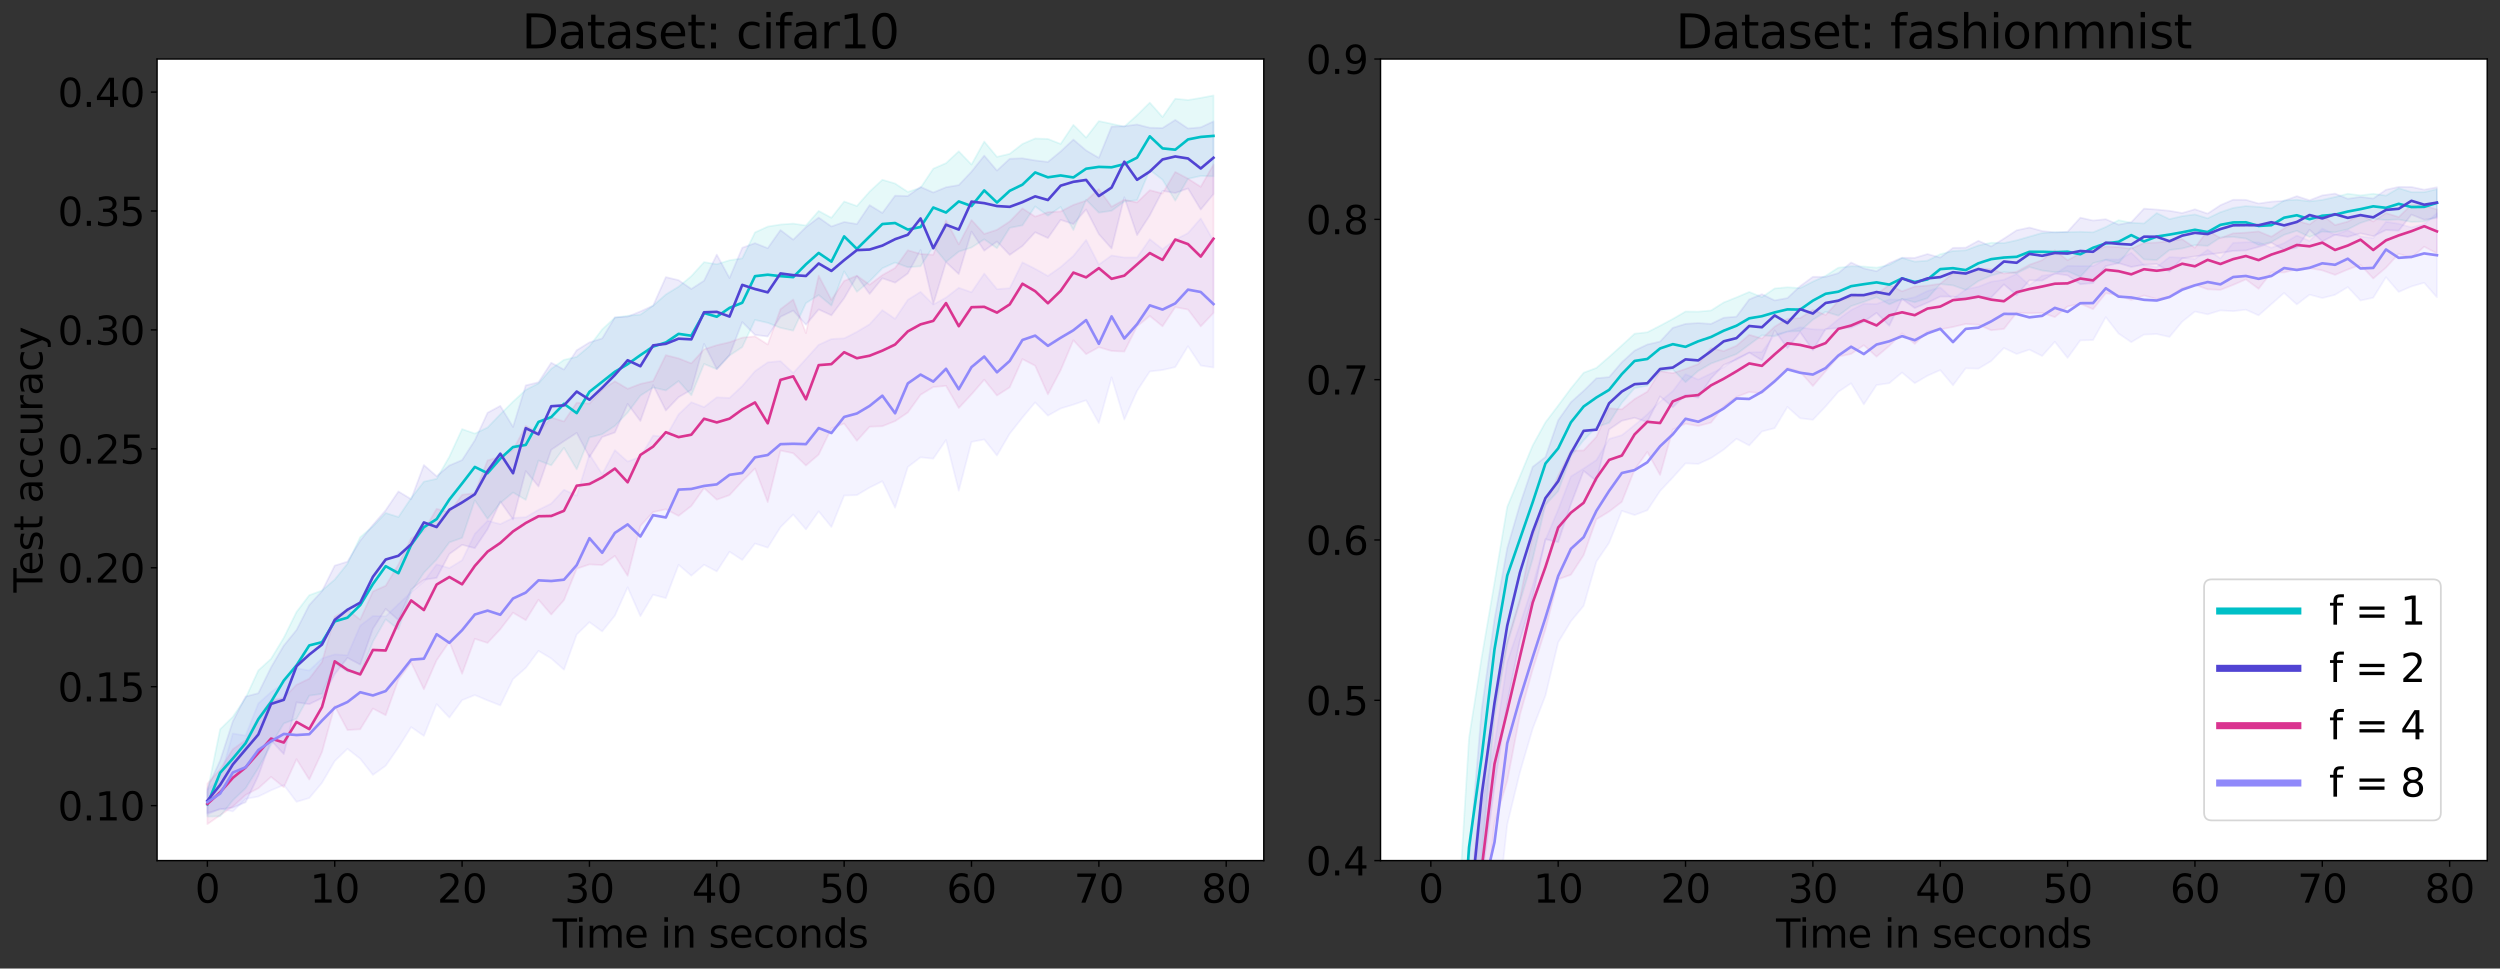 <?xml version="1.0" encoding="utf-8" standalone="no"?>
<!DOCTYPE svg PUBLIC "-//W3C//DTD SVG 1.1//EN"
  "http://www.w3.org/Graphics/SVG/1.1/DTD/svg11.dtd">
<svg height="545.524pt" version="1.1" viewBox="0 0 1408.156 545.524" width="1408.156pt" xmlns="http://www.w3.org/2000/svg" xmlns:xlink="http://www.w3.org/1999/xlink">
 <rect x="0" y="0" width="1408.156" height="545.524" fill="#333333" stroke="none"/>
 <defs>
  <style type="text/css">*{stroke-linecap:butt;stroke-linejoin:round;}</style>
 </defs>
 <g id="figure_1">
  <g id="patch_1">
   <path d="M 0 545.524 
L 1408.156 545.524 
L 1408.156 0 
L 0 0 
z
" style="fill:none;"/>
  </g>
  <g id="axes_1">
   <g id="patch_2">
    <path d="M 88.476 484.74 
L 711.836 484.74 
L 711.836 33.26 
L 88.476 33.26 
z
" style="fill:#ffffff;"/>
   </g>
   <g id="PolyCollection_1">
    <defs>
     <path d="M 116.811 -99.408 
L 116.811 -85.563 
L 123.984 -85.729 
L 131.157 -94.785 
L 138.331 -101.534 
L 145.504 -112.924 
L 152.677 -125.973 
L 159.851 -138.076 
L 167.024 -140.662 
L 174.197 -153.715 
L 181.371 -154.731 
L 188.544 -171.961 
L 195.717 -167.242 
L 202.89 -166.406 
L 210.064 -184.109 
L 217.237 -196.678 
L 224.41 -191.031 
L 231.584 -212.244 
L 238.757 -222.942 
L 245.93 -230.411 
L 253.104 -240.029 
L 260.277 -242.572 
L 267.45 -263.715 
L 274.623 -253.293 
L 281.797 -262.238 
L 288.97 -268.135 
L 296.143 -263.953 
L 303.317 -286.165 
L 310.49 -283.424 
L 317.663 -293.316 
L 324.837 -281.173 
L 332.01 -299.127 
L 339.183 -300.968 
L 346.356 -305.665 
L 353.53 -313.149 
L 360.703 -322.692 
L 367.876 -327.3 
L 375.05 -325.614 
L 382.223 -330.918 
L 389.396 -322.883 
L 396.57 -340.531 
L 403.743 -337.575 
L 410.916 -345.274 
L 418.09 -350.031 
L 425.263 -365.33 
L 432.436 -363.694 
L 439.609 -360.882 
L 446.783 -359.28 
L 453.956 -374.773 
L 461.129 -379.372 
L 468.303 -373.422 
L 475.476 -392.719 
L 482.649 -381.146 
L 489.823 -387.085 
L 496.996 -394.41 
L 504.169 -397.661 
L 511.342 -394.996 
L 518.516 -395.557 
L 525.689 -406.758 
L 532.862 -398.008 
L 540.036 -403.812 
L 547.209 -406.109 
L 554.382 -410.736 
L 561.556 -405.736 
L 568.729 -417.2 
L 575.902 -418.609 
L 583.075 -429.267 
L 590.249 -424.039 
L 597.422 -428.955 
L 604.595 -415.967 
L 611.769 -433.008 
L 618.942 -425.746 
L 626.115 -426.797 
L 633.289 -432.005 
L 640.462 -432.787 
L 647.635 -449.794 
L 654.808 -444.283 
L 661.982 -432.509 
L 669.155 -444.801 
L 676.328 -446.417 
L 683.502 -446.217 
L 683.502 -491.742 
L 683.502 -491.742 
L 676.328 -490.379 
L 669.155 -489.183 
L 661.982 -489.92 
L 654.808 -479.611 
L 647.635 -487.698 
L 640.462 -480.644 
L 633.289 -474.195 
L 626.115 -475.792 
L 618.942 -477.307 
L 611.769 -467.973 
L 604.595 -475.188 
L 597.422 -464.444 
L 590.249 -467.263 
L 583.075 -467.515 
L 575.902 -464.431 
L 568.729 -458.877 
L 561.556 -457.169 
L 554.382 -465.787 
L 547.209 -452.825 
L 540.036 -460.306 
L 532.862 -453.619 
L 525.689 -450.511 
L 518.516 -439.755 
L 511.342 -437.419 
L 504.169 -442.15 
L 496.996 -444.259 
L 489.823 -437.613 
L 482.649 -429.473 
L 475.476 -432.021 
L 468.303 -422.849 
L 461.129 -426.705 
L 453.956 -418.516 
L 446.783 -419.575 
L 439.609 -419.053 
L 432.436 -417.895 
L 425.263 -414.606 
L 418.09 -399.976 
L 410.916 -398.922 
L 403.743 -396.682 
L 396.57 -397.865 
L 389.396 -389.973 
L 382.223 -384.038 
L 375.05 -379.644 
L 367.876 -373.341 
L 360.703 -368.288 
L 353.53 -367.65 
L 346.356 -366.613 
L 339.183 -359.994 
L 332.01 -350.53 
L 324.837 -344.503 
L 317.663 -342.84 
L 310.49 -337.783 
L 303.317 -329.601 
L 296.143 -325.893 
L 288.97 -319.3 
L 281.797 -312.163 
L 274.623 -304.692 
L 267.45 -301.308 
L 260.277 -303.828 
L 253.104 -288.278 
L 245.93 -275.817 
L 238.757 -274.201 
L 231.584 -264.956 
L 224.41 -254.293 
L 217.237 -256.565 
L 210.064 -249.053 
L 202.89 -242.953 
L 195.717 -228.005 
L 188.544 -219.066 
L 181.371 -212.89 
L 174.197 -210.267 
L 167.024 -200.842 
L 159.851 -186.312 
L 152.677 -174.435 
L 145.504 -167.904 
L 138.331 -152.331 
L 131.157 -141.78 
L 123.984 -134.735 
L 116.811 -99.408 
z
" id="m800f38e4f9" style="stroke:#00c0c7;stroke-opacity:0.1;"/>
    </defs>
    <g clip-path="url(#pc1744e7524)">
     <use style="fill:#00c0c7;fill-opacity:0.1;stroke:#00c0c7;stroke-opacity:0.1;" x="0" xlink:href="#m800f38e4f9" y="545.524"/>
    </g>
   </g>
   <g id="PolyCollection_2">
    <defs>
     <path d="M 116.811 -101.462 
L 116.811 -87.564 
L 123.984 -89.672 
L 131.157 -90.672 
L 138.331 -93.621 
L 145.504 -108.584 
L 152.677 -128.451 
L 159.851 -120.796 
L 167.024 -149.956 
L 174.197 -148.898 
L 181.371 -152.381 
L 188.544 -165.793 
L 195.717 -175.014 
L 202.89 -171.172 
L 210.064 -191.405 
L 217.237 -202.6 
L 224.41 -196.239 
L 231.584 -213.531 
L 238.757 -218.944 
L 245.93 -220.044 
L 253.104 -233.483 
L 260.277 -238.657 
L 267.45 -236.773 
L 274.623 -247.435 
L 281.797 -263.044 
L 288.97 -252.932 
L 296.143 -280.232 
L 303.317 -271.533 
L 310.49 -292.197 
L 317.663 -297.024 
L 324.837 -301.72 
L 332.01 -288.062 
L 339.183 -299.355 
L 346.356 -301.92 
L 353.53 -318.038 
L 360.703 -308.372 
L 367.876 -328.582 
L 375.05 -314.308 
L 382.223 -321.814 
L 389.396 -326.01 
L 396.57 -351.828 
L 403.743 -337.626 
L 410.916 -345.554 
L 418.09 -364.144 
L 425.263 -356.879 
L 432.436 -355.999 
L 439.609 -367.092 
L 446.783 -370.594 
L 453.956 -362.618 
L 461.129 -371.24 
L 468.303 -367.909 
L 475.476 -377.522 
L 482.649 -389.954 
L 489.823 -379.956 
L 496.996 -388.803 
L 504.169 -386.299 
L 511.342 -391.498 
L 518.516 -404.694 
L 525.689 -374.338 
L 532.862 -397.843 
L 540.036 -391.17 
L 547.209 -415.102 
L 554.382 -404.321 
L 561.556 -409.507 
L 568.729 -401.947 
L 575.902 -406.965 
L 583.075 -414.713 
L 590.249 -411.433 
L 597.422 -421.695 
L 604.595 -419.331 
L 611.769 -427.548 
L 618.942 -413.635 
L 626.115 -405.53 
L 633.289 -434.403 
L 640.462 -413.098 
L 647.635 -424.23 
L 654.808 -438.013 
L 661.982 -436.818 
L 669.155 -439.365 
L 676.328 -427.473 
L 683.502 -436.183 
L 683.502 -477.13 
L 683.502 -477.13 
L 676.328 -473.783 
L 669.155 -473.162 
L 661.982 -477.969 
L 654.808 -473.408 
L 647.635 -473.577 
L 640.462 -475.398 
L 633.289 -474.432 
L 626.115 -474.207 
L 618.942 -456.585 
L 611.769 -460.791 
L 604.595 -466.904 
L 597.422 -460.196 
L 590.249 -454.297 
L 583.075 -455.143 
L 575.902 -456.361 
L 568.729 -456.092 
L 561.556 -449.417 
L 554.382 -457.872 
L 547.209 -448.837 
L 540.036 -441.26 
L 532.862 -440.045 
L 525.689 -437.08 
L 518.516 -440.233 
L 511.342 -435.114 
L 504.169 -435.306 
L 496.996 -425.562 
L 489.823 -429.978 
L 482.649 -419.337 
L 475.476 -420.473 
L 468.303 -417.944 
L 461.129 -422.979 
L 453.956 -417.563 
L 446.783 -410.506 
L 439.609 -415.931 
L 432.436 -405.717 
L 425.263 -408.546 
L 418.09 -405.97 
L 410.916 -388.884 
L 403.743 -402.107 
L 396.57 -387.414 
L 389.396 -382.75 
L 382.223 -387.718 
L 375.05 -389.423 
L 367.876 -373.384 
L 360.703 -370.111 
L 353.53 -367.181 
L 346.356 -366.789 
L 339.183 -354.886 
L 332.01 -352.679 
L 324.837 -348.245 
L 317.663 -337.343 
L 310.49 -341.22 
L 303.317 -330.223 
L 296.143 -328.446 
L 288.97 -305.033 
L 281.797 -316.902 
L 274.623 -313.028 
L 267.45 -297.507 
L 260.277 -286.372 
L 253.104 -283.326 
L 245.93 -277.278 
L 238.757 -283.579 
L 231.584 -264.341 
L 224.41 -268.713 
L 217.237 -258.131 
L 210.064 -249.912 
L 202.89 -240.986 
L 195.717 -229.185 
L 188.544 -226.939 
L 181.371 -212.577 
L 174.197 -204.726 
L 167.024 -190.663 
L 159.851 -181.868 
L 152.677 -169.619 
L 145.504 -155.044 
L 138.331 -153.161 
L 131.157 -139.23 
L 123.984 -117.113 
L 116.811 -101.462 
z
" id="mba6272d49b" style="stroke:#5144d3;stroke-opacity:0.1;"/>
    </defs>
    <g clip-path="url(#pc1744e7524)">
     <use style="fill:#5144d3;fill-opacity:0.1;stroke:#5144d3;stroke-opacity:0.1;" x="0" xlink:href="#mba6272d49b" y="545.524"/>
    </g>
   </g>
   <g id="PolyCollection_3">
    <defs>
     <path d="M 116.811 -104.118 
L 116.811 -81.306 
L 123.984 -86.331 
L 131.157 -91.252 
L 138.331 -97.78 
L 145.504 -101.499 
L 152.677 -107.944 
L 159.851 -102.147 
L 167.024 -117.909 
L 174.197 -106.446 
L 181.371 -121.904 
L 188.544 -147.851 
L 195.717 -134.318 
L 202.89 -134.753 
L 210.064 -146.416 
L 217.237 -142.67 
L 224.41 -162.705 
L 231.584 -172.336 
L 238.757 -157.291 
L 245.93 -173.605 
L 253.104 -184.078 
L 260.277 -166.009 
L 267.45 -185.708 
L 274.623 -183.398 
L 281.797 -191.091 
L 288.97 -200.418 
L 296.143 -196.196 
L 303.317 -207.721 
L 310.49 -199.368 
L 317.663 -207.493 
L 324.837 -225.188 
L 332.01 -227.61 
L 339.183 -227.224 
L 346.356 -232.43 
L 353.53 -221.207 
L 360.703 -249.282 
L 367.876 -257.077 
L 375.05 -258.679 
L 382.223 -254.955 
L 389.396 -260.51 
L 396.57 -270.583 
L 403.743 -264.078 
L 410.916 -266.647 
L 418.09 -274.479 
L 425.263 -281.638 
L 432.436 -262.698 
L 439.609 -291.745 
L 446.783 -290.249 
L 453.956 -283.325 
L 461.129 -289.461 
L 468.303 -304.216 
L 475.476 -306.976 
L 482.649 -297.252 
L 489.823 -305.166 
L 496.996 -305.455 
L 504.169 -308.32 
L 511.342 -313.17 
L 518.516 -323.165 
L 525.689 -327.523 
L 532.862 -328.18 
L 540.036 -315.71 
L 547.209 -323.386 
L 554.382 -331.652 
L 561.556 -322.764 
L 568.729 -327.343 
L 575.902 -343.264 
L 583.075 -339.514 
L 590.249 -323.401 
L 597.422 -337.007 
L 604.595 -353.878 
L 611.769 -346.034 
L 618.942 -349.958 
L 626.115 -347.84 
L 633.289 -347.5 
L 640.462 -361.702 
L 647.635 -367.553 
L 654.808 -361.736 
L 661.982 -372.524 
L 669.155 -371.165 
L 676.328 -361.701 
L 683.502 -369.23 
L 683.502 -452.858 
L 683.502 -452.858 
L 676.328 -440.295 
L 669.155 -444.888 
L 661.982 -448.674 
L 654.808 -436.52 
L 647.635 -438.415 
L 640.462 -431.463 
L 633.289 -433.025 
L 626.115 -429.086 
L 618.942 -439.02 
L 611.769 -432.551 
L 604.595 -430.096 
L 597.422 -426.394 
L 590.249 -426.031 
L 583.075 -423.508 
L 575.902 -428.144 
L 568.729 -420.786 
L 561.556 -416.094 
L 554.382 -413.739 
L 547.209 -421.584 
L 540.036 -407.88 
L 532.862 -421.424 
L 525.689 -402.04 
L 518.516 -402.476 
L 511.342 -404.561 
L 504.169 -394.595 
L 496.996 -390.574 
L 489.823 -385.154 
L 482.649 -390.256 
L 475.476 -387.283 
L 468.303 -376.625 
L 461.129 -390.254 
L 453.956 -357.911 
L 446.783 -376.818 
L 439.609 -371.359 
L 432.436 -351.491 
L 425.263 -356.043 
L 418.09 -355.332 
L 410.916 -352.764 
L 403.743 -351.096 
L 396.57 -348.746 
L 389.396 -340.844 
L 382.223 -343.664 
L 375.05 -345.478 
L 367.876 -330.885 
L 360.703 -329.283 
L 353.53 -326.522 
L 346.356 -330.777 
L 339.183 -326.089 
L 332.01 -318.222 
L 324.837 -318.726 
L 317.663 -308.143 
L 310.49 -310.41 
L 303.317 -301.761 
L 296.143 -305.677 
L 288.97 -291.987 
L 281.797 -288.295 
L 274.623 -286.213 
L 267.45 -267.817 
L 260.277 -266.817 
L 253.104 -256.948 
L 245.93 -258.932 
L 238.757 -246.531 
L 231.584 -242.271 
L 224.41 -227.569 
L 217.237 -215.594 
L 210.064 -212.438 
L 202.89 -196.552 
L 195.717 -202.107 
L 188.544 -198.209 
L 181.371 -172.645 
L 174.197 -163.245 
L 167.024 -159.809 
L 159.851 -152.43 
L 152.677 -151.086 
L 145.504 -141.305 
L 138.331 -128.672 
L 131.157 -123.547 
L 123.984 -112.197 
L 116.811 -104.118 
z
" id="m4a873448db" style="stroke:#da3490;stroke-opacity:0.1;"/>
    </defs>
    <g clip-path="url(#pc1744e7524)">
     <use style="fill:#da3490;fill-opacity:0.1;stroke:#da3490;stroke-opacity:0.1;" x="0" xlink:href="#m4a873448db" y="545.524"/>
    </g>
   </g>
   <g id="PolyCollection_4">
    <defs>
     <path d="M 116.811 -100.834 
L 116.811 -86.564 
L 123.984 -90.098 
L 131.157 -88.454 
L 138.331 -95.514 
L 145.504 -96.868 
L 152.677 -100.353 
L 159.851 -103.369 
L 167.024 -93.879 
L 174.197 -96.015 
L 181.371 -104.579 
L 188.544 -116.844 
L 195.717 -123.779 
L 202.89 -118.149 
L 210.064 -109.051 
L 217.237 -114.194 
L 224.41 -124.517 
L 231.584 -135.986 
L 238.757 -131.025 
L 245.93 -148.941 
L 253.104 -141.333 
L 260.277 -151.158 
L 267.45 -154.02 
L 274.623 -151.016 
L 281.797 -148.207 
L 288.97 -163.025 
L 296.143 -169.298 
L 303.317 -178.913 
L 310.49 -174.645 
L 317.663 -168.315 
L 324.837 -188.141 
L 332.01 -195.11 
L 339.183 -189.866 
L 346.356 -198.797 
L 353.53 -214.748 
L 360.703 -198.485 
L 367.876 -210.531 
L 375.05 -208.62 
L 382.223 -227.393 
L 389.396 -221.249 
L 396.57 -227.433 
L 403.743 -223.681 
L 410.916 -234.743 
L 418.09 -230.122 
L 425.263 -239.389 
L 432.436 -237.041 
L 439.609 -248.562 
L 446.783 -255.716 
L 453.956 -247.35 
L 461.129 -257.524 
L 468.303 -248.695 
L 475.476 -266.408 
L 482.649 -266.655 
L 489.823 -270.901 
L 496.996 -274.468 
L 504.169 -259.538 
L 511.342 -282.492 
L 518.516 -287.949 
L 525.689 -287.181 
L 532.862 -297.693 
L 540.036 -269.154 
L 547.209 -296.619 
L 554.382 -297.996 
L 561.556 -288.98 
L 568.729 -301.252 
L 575.902 -310.319 
L 583.075 -318.876 
L 590.249 -311.413 
L 597.422 -315.433 
L 604.595 -317.613 
L 611.769 -320.092 
L 618.942 -307.224 
L 626.115 -332.985 
L 633.289 -309.234 
L 640.462 -325.35 
L 647.635 -336.296 
L 654.808 -337.131 
L 661.982 -338.731 
L 669.155 -350.547 
L 676.328 -339.632 
L 683.502 -338.515 
L 683.502 -409.979 
L 683.502 -409.979 
L 676.328 -422.48 
L 669.155 -414.229 
L 661.982 -410.521 
L 654.808 -405.164 
L 647.635 -410.78 
L 640.462 -400.494 
L 633.289 -400.49 
L 626.115 -401.626 
L 618.942 -396.472 
L 611.769 -410.364 
L 604.595 -401.382 
L 597.422 -395.107 
L 590.249 -390.07 
L 583.075 -394.096 
L 575.902 -397.744 
L 568.729 -383.19 
L 561.556 -382.654 
L 554.382 -391.419 
L 547.209 -380.889 
L 540.036 -383.429 
L 532.862 -377.914 
L 525.689 -373.983 
L 518.516 -381.134 
L 511.342 -376.644 
L 504.169 -365.931 
L 496.996 -370.828 
L 489.823 -362.868 
L 482.649 -358.59 
L 475.476 -354.951 
L 468.303 -354.569 
L 461.129 -351.295 
L 453.956 -343.346 
L 446.783 -335.415 
L 439.609 -342.119 
L 432.436 -341.427 
L 425.263 -336.459 
L 418.09 -328.119 
L 410.916 -321.378 
L 403.743 -321.709 
L 396.57 -316.222 
L 389.396 -318.97 
L 382.223 -312.112 
L 375.05 -299.502 
L 367.876 -300.158 
L 360.703 -288.209 
L 353.53 -285.549 
L 346.356 -291.954 
L 339.183 -278.457 
L 332.01 -289.632 
L 324.837 -266.271 
L 317.663 -269.679 
L 310.49 -261.868 
L 303.317 -258.351 
L 296.143 -254.196 
L 288.97 -253.8 
L 281.797 -250.307 
L 274.623 -252.175 
L 267.45 -244.784 
L 260.277 -229.967 
L 253.104 -225.552 
L 245.93 -227.637 
L 238.757 -217.987 
L 231.584 -211.94 
L 224.41 -205.227 
L 217.237 -198.357 
L 210.064 -198.554 
L 202.89 -193.092 
L 195.717 -176.435 
L 188.544 -176.927 
L 181.371 -174.678 
L 174.197 -167.871 
L 167.024 -169.141 
L 159.851 -160.86 
L 152.677 -155.7 
L 145.504 -149.299 
L 138.331 -131.182 
L 131.157 -132.358 
L 123.984 -106.975 
L 116.811 -100.834 
z
" id="m2eb34d8562" style="stroke:#9089fa;stroke-opacity:0.1;"/>
    </defs>
    <g clip-path="url(#pc1744e7524)">
     <use style="fill:#9089fa;fill-opacity:0.1;stroke:#9089fa;stroke-opacity:0.1;" x="0" xlink:href="#m2eb34d8562" y="545.524"/>
    </g>
   </g>
   <g id="matplotlib.axis_1">
    <g id="xtick_1">
     <g id="line2d_1">
      <defs>
       <path d="M 0 0 
L 0 3.5 
" id="m929cf22f4b" style="stroke:#000000;stroke-width:0.8;"/>
      </defs>
      <g>
       <use style="stroke:#000000;stroke-width:0.8;" x="116.811" xlink:href="#m929cf22f4b" y="484.74"/>
      </g>
     </g>
     <g id="text_1">
      <!-- 0 -->
      <g transform="translate(109.812 508.456)scale(0.22 -0.22)">
       <defs>
        <path d="M 2034 4250 
Q 1547 4250 1301 3770 
Q 1056 3291 1056 2328 
Q 1056 1369 1301 889 
Q 1547 409 2034 409 
Q 2525 409 2770 889 
Q 3016 1369 3016 2328 
Q 3016 3291 2770 3770 
Q 2525 4250 2034 4250 
z
M 2034 4750 
Q 2819 4750 3233 4129 
Q 3647 3509 3647 2328 
Q 3647 1150 3233 529 
Q 2819 -91 2034 -91 
Q 1250 -91 836 529 
Q 422 1150 422 2328 
Q 422 3509 836 4129 
Q 1250 4750 2034 4750 
z
" id="DejaVuSans-30" transform="scale(0.016)"/>
       </defs>
       <use xlink:href="#DejaVuSans-30"/>
      </g>
     </g>
    </g>
    <g id="xtick_2">
     <g id="line2d_2">
      <g>
       <use style="stroke:#000000;stroke-width:0.8;" x="188.544" xlink:href="#m929cf22f4b" y="484.74"/>
      </g>
     </g>
     <g id="text_2">
      <!-- 10 -->
      <g transform="translate(174.546 508.456)scale(0.22 -0.22)">
       <defs>
        <path d="M 794 531 
L 1825 531 
L 1825 4091 
L 703 3866 
L 703 4441 
L 1819 4666 
L 2450 4666 
L 2450 531 
L 3481 531 
L 3481 0 
L 794 0 
L 794 531 
z
" id="DejaVuSans-31" transform="scale(0.016)"/>
       </defs>
       <use xlink:href="#DejaVuSans-31"/>
       <use x="63.623" xlink:href="#DejaVuSans-30"/>
      </g>
     </g>
    </g>
    <g id="xtick_3">
     <g id="line2d_3">
      <g>
       <use style="stroke:#000000;stroke-width:0.8;" x="260.277" xlink:href="#m929cf22f4b" y="484.74"/>
      </g>
     </g>
     <g id="text_3">
      <!-- 20 -->
      <g transform="translate(246.279 508.456)scale(0.22 -0.22)">
       <defs>
        <path d="M 1228 531 
L 3431 531 
L 3431 0 
L 469 0 
L 469 531 
Q 828 903 1448 1529 
Q 2069 2156 2228 2338 
Q 2531 2678 2651 2914 
Q 2772 3150 2772 3378 
Q 2772 3750 2511 3984 
Q 2250 4219 1831 4219 
Q 1534 4219 1204 4116 
Q 875 4013 500 3803 
L 500 4441 
Q 881 4594 1212 4672 
Q 1544 4750 1819 4750 
Q 2544 4750 2975 4387 
Q 3406 4025 3406 3419 
Q 3406 3131 3298 2873 
Q 3191 2616 2906 2266 
Q 2828 2175 2409 1742 
Q 1991 1309 1228 531 
z
" id="DejaVuSans-32" transform="scale(0.016)"/>
       </defs>
       <use xlink:href="#DejaVuSans-32"/>
       <use x="63.623" xlink:href="#DejaVuSans-30"/>
      </g>
     </g>
    </g>
    <g id="xtick_4">
     <g id="line2d_4">
      <g>
       <use style="stroke:#000000;stroke-width:0.8;" x="332.01" xlink:href="#m929cf22f4b" y="484.74"/>
      </g>
     </g>
     <g id="text_4">
      <!-- 30 -->
      <g transform="translate(318.012 508.456)scale(0.22 -0.22)">
       <defs>
        <path d="M 2597 2516 
Q 3050 2419 3304 2112 
Q 3559 1806 3559 1356 
Q 3559 666 3084 287 
Q 2609 -91 1734 -91 
Q 1441 -91 1130 -33 
Q 819 25 488 141 
L 488 750 
Q 750 597 1062 519 
Q 1375 441 1716 441 
Q 2309 441 2620 675 
Q 2931 909 2931 1356 
Q 2931 1769 2642 2001 
Q 2353 2234 1838 2234 
L 1294 2234 
L 1294 2753 
L 1863 2753 
Q 2328 2753 2575 2939 
Q 2822 3125 2822 3475 
Q 2822 3834 2567 4026 
Q 2313 4219 1838 4219 
Q 1578 4219 1281 4162 
Q 984 4106 628 3988 
L 628 4550 
Q 988 4650 1302 4700 
Q 1616 4750 1894 4750 
Q 2613 4750 3031 4423 
Q 3450 4097 3450 3541 
Q 3450 3153 3228 2886 
Q 3006 2619 2597 2516 
z
" id="DejaVuSans-33" transform="scale(0.016)"/>
       </defs>
       <use xlink:href="#DejaVuSans-33"/>
       <use x="63.623" xlink:href="#DejaVuSans-30"/>
      </g>
     </g>
    </g>
    <g id="xtick_5">
     <g id="line2d_5">
      <g>
       <use style="stroke:#000000;stroke-width:0.8;" x="403.743" xlink:href="#m929cf22f4b" y="484.74"/>
      </g>
     </g>
     <g id="text_5">
      <!-- 40 -->
      <g transform="translate(389.745 508.456)scale(0.22 -0.22)">
       <defs>
        <path d="M 2419 4116 
L 825 1625 
L 2419 1625 
L 2419 4116 
z
M 2253 4666 
L 3047 4666 
L 3047 1625 
L 3713 1625 
L 3713 1100 
L 3047 1100 
L 3047 0 
L 2419 0 
L 2419 1100 
L 313 1100 
L 313 1709 
L 2253 4666 
z
" id="DejaVuSans-34" transform="scale(0.016)"/>
       </defs>
       <use xlink:href="#DejaVuSans-34"/>
       <use x="63.623" xlink:href="#DejaVuSans-30"/>
      </g>
     </g>
    </g>
    <g id="xtick_6">
     <g id="line2d_6">
      <g>
       <use style="stroke:#000000;stroke-width:0.8;" x="475.476" xlink:href="#m929cf22f4b" y="484.74"/>
      </g>
     </g>
     <g id="text_6">
      <!-- 50 -->
      <g transform="translate(461.478 508.456)scale(0.22 -0.22)">
       <defs>
        <path d="M 691 4666 
L 3169 4666 
L 3169 4134 
L 1269 4134 
L 1269 2991 
Q 1406 3038 1543 3061 
Q 1681 3084 1819 3084 
Q 2600 3084 3056 2656 
Q 3513 2228 3513 1497 
Q 3513 744 3044 326 
Q 2575 -91 1722 -91 
Q 1428 -91 1123 -41 
Q 819 9 494 109 
L 494 744 
Q 775 591 1075 516 
Q 1375 441 1709 441 
Q 2250 441 2565 725 
Q 2881 1009 2881 1497 
Q 2881 1984 2565 2268 
Q 2250 2553 1709 2553 
Q 1456 2553 1204 2497 
Q 953 2441 691 2322 
L 691 4666 
z
" id="DejaVuSans-35" transform="scale(0.016)"/>
       </defs>
       <use xlink:href="#DejaVuSans-35"/>
       <use x="63.623" xlink:href="#DejaVuSans-30"/>
      </g>
     </g>
    </g>
    <g id="xtick_7">
     <g id="line2d_7">
      <g>
       <use style="stroke:#000000;stroke-width:0.8;" x="547.209" xlink:href="#m929cf22f4b" y="484.74"/>
      </g>
     </g>
     <g id="text_7">
      <!-- 60 -->
      <g transform="translate(533.211 508.456)scale(0.22 -0.22)">
       <defs>
        <path d="M 2113 2584 
Q 1688 2584 1439 2293 
Q 1191 2003 1191 1497 
Q 1191 994 1439 701 
Q 1688 409 2113 409 
Q 2538 409 2786 701 
Q 3034 994 3034 1497 
Q 3034 2003 2786 2293 
Q 2538 2584 2113 2584 
z
M 3366 4563 
L 3366 3988 
Q 3128 4100 2886 4159 
Q 2644 4219 2406 4219 
Q 1781 4219 1451 3797 
Q 1122 3375 1075 2522 
Q 1259 2794 1537 2939 
Q 1816 3084 2150 3084 
Q 2853 3084 3261 2657 
Q 3669 2231 3669 1497 
Q 3669 778 3244 343 
Q 2819 -91 2113 -91 
Q 1303 -91 875 529 
Q 447 1150 447 2328 
Q 447 3434 972 4092 
Q 1497 4750 2381 4750 
Q 2619 4750 2861 4703 
Q 3103 4656 3366 4563 
z
" id="DejaVuSans-36" transform="scale(0.016)"/>
       </defs>
       <use xlink:href="#DejaVuSans-36"/>
       <use x="63.623" xlink:href="#DejaVuSans-30"/>
      </g>
     </g>
    </g>
    <g id="xtick_8">
     <g id="line2d_8">
      <g>
       <use style="stroke:#000000;stroke-width:0.8;" x="618.942" xlink:href="#m929cf22f4b" y="484.74"/>
      </g>
     </g>
     <g id="text_8">
      <!-- 70 -->
      <g transform="translate(604.944 508.456)scale(0.22 -0.22)">
       <defs>
        <path d="M 525 4666 
L 3525 4666 
L 3525 4397 
L 1831 0 
L 1172 0 
L 2766 4134 
L 525 4134 
L 525 4666 
z
" id="DejaVuSans-37" transform="scale(0.016)"/>
       </defs>
       <use xlink:href="#DejaVuSans-37"/>
       <use x="63.623" xlink:href="#DejaVuSans-30"/>
      </g>
     </g>
    </g>
    <g id="xtick_9">
     <g id="line2d_9">
      <g>
       <use style="stroke:#000000;stroke-width:0.8;" x="690.675" xlink:href="#m929cf22f4b" y="484.74"/>
      </g>
     </g>
     <g id="text_9">
      <!-- 80 -->
      <g transform="translate(676.678 508.456)scale(0.22 -0.22)">
       <defs>
        <path d="M 2034 2216 
Q 1584 2216 1326 1975 
Q 1069 1734 1069 1313 
Q 1069 891 1326 650 
Q 1584 409 2034 409 
Q 2484 409 2743 651 
Q 3003 894 3003 1313 
Q 3003 1734 2745 1975 
Q 2488 2216 2034 2216 
z
M 1403 2484 
Q 997 2584 770 2862 
Q 544 3141 544 3541 
Q 544 4100 942 4425 
Q 1341 4750 2034 4750 
Q 2731 4750 3128 4425 
Q 3525 4100 3525 3541 
Q 3525 3141 3298 2862 
Q 3072 2584 2669 2484 
Q 3125 2378 3379 2068 
Q 3634 1759 3634 1313 
Q 3634 634 3220 271 
Q 2806 -91 2034 -91 
Q 1263 -91 848 271 
Q 434 634 434 1313 
Q 434 1759 690 2068 
Q 947 2378 1403 2484 
z
M 1172 3481 
Q 1172 3119 1398 2916 
Q 1625 2713 2034 2713 
Q 2441 2713 2670 2916 
Q 2900 3119 2900 3481 
Q 2900 3844 2670 4047 
Q 2441 4250 2034 4250 
Q 1625 4250 1398 4047 
Q 1172 3844 1172 3481 
z
" id="DejaVuSans-38" transform="scale(0.016)"/>
       </defs>
       <use xlink:href="#DejaVuSans-38"/>
       <use x="63.623" xlink:href="#DejaVuSans-30"/>
      </g>
     </g>
    </g>
    <g id="text_10">
     <!-- Time in seconds -->
     <g transform="translate(311.261 533.748)scale(0.22 -0.22)">
      <defs>
       <path d="M -19 4666 
L 3928 4666 
L 3928 4134 
L 2272 4134 
L 2272 0 
L 1638 0 
L 1638 4134 
L -19 4134 
L -19 4666 
z
" id="DejaVuSans-54" transform="scale(0.016)"/>
       <path d="M 603 3500 
L 1178 3500 
L 1178 0 
L 603 0 
L 603 3500 
z
M 603 4863 
L 1178 4863 
L 1178 4134 
L 603 4134 
L 603 4863 
z
" id="DejaVuSans-69" transform="scale(0.016)"/>
       <path d="M 3328 2828 
Q 3544 3216 3844 3400 
Q 4144 3584 4550 3584 
Q 5097 3584 5394 3201 
Q 5691 2819 5691 2113 
L 5691 0 
L 5113 0 
L 5113 2094 
Q 5113 2597 4934 2840 
Q 4756 3084 4391 3084 
Q 3944 3084 3684 2787 
Q 3425 2491 3425 1978 
L 3425 0 
L 2847 0 
L 2847 2094 
Q 2847 2600 2669 2842 
Q 2491 3084 2119 3084 
Q 1678 3084 1418 2786 
Q 1159 2488 1159 1978 
L 1159 0 
L 581 0 
L 581 3500 
L 1159 3500 
L 1159 2956 
Q 1356 3278 1631 3431 
Q 1906 3584 2284 3584 
Q 2666 3584 2933 3390 
Q 3200 3197 3328 2828 
z
" id="DejaVuSans-6d" transform="scale(0.016)"/>
       <path d="M 3597 1894 
L 3597 1613 
L 953 1613 
Q 991 1019 1311 708 
Q 1631 397 2203 397 
Q 2534 397 2845 478 
Q 3156 559 3463 722 
L 3463 178 
Q 3153 47 2828 -22 
Q 2503 -91 2169 -91 
Q 1331 -91 842 396 
Q 353 884 353 1716 
Q 353 2575 817 3079 
Q 1281 3584 2069 3584 
Q 2775 3584 3186 3129 
Q 3597 2675 3597 1894 
z
M 3022 2063 
Q 3016 2534 2758 2815 
Q 2500 3097 2075 3097 
Q 1594 3097 1305 2825 
Q 1016 2553 972 2059 
L 3022 2063 
z
" id="DejaVuSans-65" transform="scale(0.016)"/>
       <path id="DejaVuSans-20" transform="scale(0.016)"/>
       <path d="M 3513 2113 
L 3513 0 
L 2938 0 
L 2938 2094 
Q 2938 2591 2744 2837 
Q 2550 3084 2163 3084 
Q 1697 3084 1428 2787 
Q 1159 2491 1159 1978 
L 1159 0 
L 581 0 
L 581 3500 
L 1159 3500 
L 1159 2956 
Q 1366 3272 1645 3428 
Q 1925 3584 2291 3584 
Q 2894 3584 3203 3211 
Q 3513 2838 3513 2113 
z
" id="DejaVuSans-6e" transform="scale(0.016)"/>
       <path d="M 2834 3397 
L 2834 2853 
Q 2591 2978 2328 3040 
Q 2066 3103 1784 3103 
Q 1356 3103 1142 2972 
Q 928 2841 928 2578 
Q 928 2378 1081 2264 
Q 1234 2150 1697 2047 
L 1894 2003 
Q 2506 1872 2764 1633 
Q 3022 1394 3022 966 
Q 3022 478 2636 193 
Q 2250 -91 1575 -91 
Q 1294 -91 989 -36 
Q 684 19 347 128 
L 347 722 
Q 666 556 975 473 
Q 1284 391 1588 391 
Q 1994 391 2212 530 
Q 2431 669 2431 922 
Q 2431 1156 2273 1281 
Q 2116 1406 1581 1522 
L 1381 1569 
Q 847 1681 609 1914 
Q 372 2147 372 2553 
Q 372 3047 722 3315 
Q 1072 3584 1716 3584 
Q 2034 3584 2315 3537 
Q 2597 3491 2834 3397 
z
" id="DejaVuSans-73" transform="scale(0.016)"/>
       <path d="M 3122 3366 
L 3122 2828 
Q 2878 2963 2633 3030 
Q 2388 3097 2138 3097 
Q 1578 3097 1268 2742 
Q 959 2388 959 1747 
Q 959 1106 1268 751 
Q 1578 397 2138 397 
Q 2388 397 2633 464 
Q 2878 531 3122 666 
L 3122 134 
Q 2881 22 2623 -34 
Q 2366 -91 2075 -91 
Q 1284 -91 818 406 
Q 353 903 353 1747 
Q 353 2603 823 3093 
Q 1294 3584 2113 3584 
Q 2378 3584 2631 3529 
Q 2884 3475 3122 3366 
z
" id="DejaVuSans-63" transform="scale(0.016)"/>
       <path d="M 1959 3097 
Q 1497 3097 1228 2736 
Q 959 2375 959 1747 
Q 959 1119 1226 758 
Q 1494 397 1959 397 
Q 2419 397 2687 759 
Q 2956 1122 2956 1747 
Q 2956 2369 2687 2733 
Q 2419 3097 1959 3097 
z
M 1959 3584 
Q 2709 3584 3137 3096 
Q 3566 2609 3566 1747 
Q 3566 888 3137 398 
Q 2709 -91 1959 -91 
Q 1206 -91 779 398 
Q 353 888 353 1747 
Q 353 2609 779 3096 
Q 1206 3584 1959 3584 
z
" id="DejaVuSans-6f" transform="scale(0.016)"/>
       <path d="M 2906 2969 
L 2906 4863 
L 3481 4863 
L 3481 0 
L 2906 0 
L 2906 525 
Q 2725 213 2448 61 
Q 2172 -91 1784 -91 
Q 1150 -91 751 415 
Q 353 922 353 1747 
Q 353 2572 751 3078 
Q 1150 3584 1784 3584 
Q 2172 3584 2448 3432 
Q 2725 3281 2906 2969 
z
M 947 1747 
Q 947 1113 1208 752 
Q 1469 391 1925 391 
Q 2381 391 2643 752 
Q 2906 1113 2906 1747 
Q 2906 2381 2643 2742 
Q 2381 3103 1925 3103 
Q 1469 3103 1208 2742 
Q 947 2381 947 1747 
z
" id="DejaVuSans-64" transform="scale(0.016)"/>
      </defs>
      <use xlink:href="#DejaVuSans-54"/>
      <use x="57.959" xlink:href="#DejaVuSans-69"/>
      <use x="85.742" xlink:href="#DejaVuSans-6d"/>
      <use x="183.154" xlink:href="#DejaVuSans-65"/>
      <use x="244.678" xlink:href="#DejaVuSans-20"/>
      <use x="276.465" xlink:href="#DejaVuSans-69"/>
      <use x="304.248" xlink:href="#DejaVuSans-6e"/>
      <use x="367.627" xlink:href="#DejaVuSans-20"/>
      <use x="399.414" xlink:href="#DejaVuSans-73"/>
      <use x="451.514" xlink:href="#DejaVuSans-65"/>
      <use x="513.037" xlink:href="#DejaVuSans-63"/>
      <use x="568.018" xlink:href="#DejaVuSans-6f"/>
      <use x="629.199" xlink:href="#DejaVuSans-6e"/>
      <use x="692.578" xlink:href="#DejaVuSans-64"/>
      <use x="756.055" xlink:href="#DejaVuSans-73"/>
     </g>
    </g>
   </g>
   <g id="matplotlib.axis_2">
    <g id="ytick_1">
     <g id="line2d_10">
      <defs>
       <path d="M 0 0 
L -3.5 0 
" id="m2926446f46" style="stroke:#000000;stroke-width:0.8;"/>
      </defs>
      <g>
       <use style="stroke:#000000;stroke-width:0.8;" x="88.476" xlink:href="#m2926446f46" y="453.772"/>
      </g>
     </g>
     <g id="text_11">
      <!-- 0.10 -->
      <g transform="translate(32.492 462.13)scale(0.22 -0.22)">
       <defs>
        <path d="M 684 794 
L 1344 794 
L 1344 0 
L 684 0 
L 684 794 
z
" id="DejaVuSans-2e" transform="scale(0.016)"/>
       </defs>
       <use xlink:href="#DejaVuSans-30"/>
       <use x="63.623" xlink:href="#DejaVuSans-2e"/>
       <use x="95.41" xlink:href="#DejaVuSans-31"/>
       <use x="159.033" xlink:href="#DejaVuSans-30"/>
      </g>
     </g>
    </g>
    <g id="ytick_2">
     <g id="line2d_11">
      <g>
       <use style="stroke:#000000;stroke-width:0.8;" x="88.476" xlink:href="#m2926446f46" y="386.787"/>
      </g>
     </g>
     <g id="text_12">
      <!-- 0.15 -->
      <g transform="translate(32.492 395.145)scale(0.22 -0.22)">
       <use xlink:href="#DejaVuSans-30"/>
       <use x="63.623" xlink:href="#DejaVuSans-2e"/>
       <use x="95.41" xlink:href="#DejaVuSans-31"/>
       <use x="159.033" xlink:href="#DejaVuSans-35"/>
      </g>
     </g>
    </g>
    <g id="ytick_3">
     <g id="line2d_12">
      <g>
       <use style="stroke:#000000;stroke-width:0.8;" x="88.476" xlink:href="#m2926446f46" y="319.802"/>
      </g>
     </g>
     <g id="text_13">
      <!-- 0.20 -->
      <g transform="translate(32.492 328.161)scale(0.22 -0.22)">
       <use xlink:href="#DejaVuSans-30"/>
       <use x="63.623" xlink:href="#DejaVuSans-2e"/>
       <use x="95.41" xlink:href="#DejaVuSans-32"/>
       <use x="159.033" xlink:href="#DejaVuSans-30"/>
      </g>
     </g>
    </g>
    <g id="ytick_4">
     <g id="line2d_13">
      <g>
       <use style="stroke:#000000;stroke-width:0.8;" x="88.476" xlink:href="#m2926446f46" y="252.818"/>
      </g>
     </g>
     <g id="text_14">
      <!-- 0.25 -->
      <g transform="translate(32.492 261.176)scale(0.22 -0.22)">
       <use xlink:href="#DejaVuSans-30"/>
       <use x="63.623" xlink:href="#DejaVuSans-2e"/>
       <use x="95.41" xlink:href="#DejaVuSans-32"/>
       <use x="159.033" xlink:href="#DejaVuSans-35"/>
      </g>
     </g>
    </g>
    <g id="ytick_5">
     <g id="line2d_14">
      <g>
       <use style="stroke:#000000;stroke-width:0.8;" x="88.476" xlink:href="#m2926446f46" y="185.833"/>
      </g>
     </g>
     <g id="text_15">
      <!-- 0.30 -->
      <g transform="translate(32.492 194.191)scale(0.22 -0.22)">
       <use xlink:href="#DejaVuSans-30"/>
       <use x="63.623" xlink:href="#DejaVuSans-2e"/>
       <use x="95.41" xlink:href="#DejaVuSans-33"/>
       <use x="159.033" xlink:href="#DejaVuSans-30"/>
      </g>
     </g>
    </g>
    <g id="ytick_6">
     <g id="line2d_15">
      <g>
       <use style="stroke:#000000;stroke-width:0.8;" x="88.476" xlink:href="#m2926446f46" y="118.848"/>
      </g>
     </g>
     <g id="text_16">
      <!-- 0.35 -->
      <g transform="translate(32.492 127.207)scale(0.22 -0.22)">
       <use xlink:href="#DejaVuSans-30"/>
       <use x="63.623" xlink:href="#DejaVuSans-2e"/>
       <use x="95.41" xlink:href="#DejaVuSans-33"/>
       <use x="159.033" xlink:href="#DejaVuSans-35"/>
      </g>
     </g>
    </g>
    <g id="ytick_7">
     <g id="line2d_16">
      <g>
       <use style="stroke:#000000;stroke-width:0.8;" x="88.476" xlink:href="#m2926446f46" y="51.864"/>
      </g>
     </g>
     <g id="text_17">
      <!-- 0.40 -->
      <g transform="translate(32.492 60.222)scale(0.22 -0.22)">
       <use xlink:href="#DejaVuSans-30"/>
       <use x="63.623" xlink:href="#DejaVuSans-2e"/>
       <use x="95.41" xlink:href="#DejaVuSans-34"/>
       <use x="159.033" xlink:href="#DejaVuSans-30"/>
      </g>
     </g>
    </g>
    <g id="text_18">
     <!-- Test accuracy -->
     <g transform="translate(23.917 333.786)rotate(-90)scale(0.22 -0.22)">
      <defs>
       <path d="M 1172 4494 
L 1172 3500 
L 2356 3500 
L 2356 3053 
L 1172 3053 
L 1172 1153 
Q 1172 725 1289 603 
Q 1406 481 1766 481 
L 2356 481 
L 2356 0 
L 1766 0 
Q 1100 0 847 248 
Q 594 497 594 1153 
L 594 3053 
L 172 3053 
L 172 3500 
L 594 3500 
L 594 4494 
L 1172 4494 
z
" id="DejaVuSans-74" transform="scale(0.016)"/>
       <path d="M 2194 1759 
Q 1497 1759 1228 1600 
Q 959 1441 959 1056 
Q 959 750 1161 570 
Q 1363 391 1709 391 
Q 2188 391 2477 730 
Q 2766 1069 2766 1631 
L 2766 1759 
L 2194 1759 
z
M 3341 1997 
L 3341 0 
L 2766 0 
L 2766 531 
Q 2569 213 2275 61 
Q 1981 -91 1556 -91 
Q 1019 -91 701 211 
Q 384 513 384 1019 
Q 384 1609 779 1909 
Q 1175 2209 1959 2209 
L 2766 2209 
L 2766 2266 
Q 2766 2663 2505 2880 
Q 2244 3097 1772 3097 
Q 1472 3097 1187 3025 
Q 903 2953 641 2809 
L 641 3341 
Q 956 3463 1253 3523 
Q 1550 3584 1831 3584 
Q 2591 3584 2966 3190 
Q 3341 2797 3341 1997 
z
" id="DejaVuSans-61" transform="scale(0.016)"/>
       <path d="M 544 1381 
L 544 3500 
L 1119 3500 
L 1119 1403 
Q 1119 906 1312 657 
Q 1506 409 1894 409 
Q 2359 409 2629 706 
Q 2900 1003 2900 1516 
L 2900 3500 
L 3475 3500 
L 3475 0 
L 2900 0 
L 2900 538 
Q 2691 219 2414 64 
Q 2138 -91 1772 -91 
Q 1169 -91 856 284 
Q 544 659 544 1381 
z
M 1991 3584 
L 1991 3584 
z
" id="DejaVuSans-75" transform="scale(0.016)"/>
       <path d="M 2631 2963 
Q 2534 3019 2420 3045 
Q 2306 3072 2169 3072 
Q 1681 3072 1420 2755 
Q 1159 2438 1159 1844 
L 1159 0 
L 581 0 
L 581 3500 
L 1159 3500 
L 1159 2956 
Q 1341 3275 1631 3429 
Q 1922 3584 2338 3584 
Q 2397 3584 2469 3576 
Q 2541 3569 2628 3553 
L 2631 2963 
z
" id="DejaVuSans-72" transform="scale(0.016)"/>
       <path d="M 2059 -325 
Q 1816 -950 1584 -1140 
Q 1353 -1331 966 -1331 
L 506 -1331 
L 506 -850 
L 844 -850 
Q 1081 -850 1212 -737 
Q 1344 -625 1503 -206 
L 1606 56 
L 191 3500 
L 800 3500 
L 1894 763 
L 2988 3500 
L 3597 3500 
L 2059 -325 
z
" id="DejaVuSans-79" transform="scale(0.016)"/>
      </defs>
      <use xlink:href="#DejaVuSans-54"/>
      <use x="44.084" xlink:href="#DejaVuSans-65"/>
      <use x="105.607" xlink:href="#DejaVuSans-73"/>
      <use x="157.707" xlink:href="#DejaVuSans-74"/>
      <use x="196.916" xlink:href="#DejaVuSans-20"/>
      <use x="228.703" xlink:href="#DejaVuSans-61"/>
      <use x="289.982" xlink:href="#DejaVuSans-63"/>
      <use x="344.963" xlink:href="#DejaVuSans-63"/>
      <use x="399.943" xlink:href="#DejaVuSans-75"/>
      <use x="463.322" xlink:href="#DejaVuSans-72"/>
      <use x="504.436" xlink:href="#DejaVuSans-61"/>
      <use x="565.715" xlink:href="#DejaVuSans-63"/>
      <use x="620.695" xlink:href="#DejaVuSans-79"/>
     </g>
    </g>
   </g>
   <g id="line2d_17">
    <path clip-path="url(#pc1744e7524)" d="M 116.811 453.038 
L 123.984 435.292 
L 131.157 427.241 
L 138.331 418.591 
L 145.504 405.11 
L 152.677 395.319 
L 159.851 383.33 
L 167.024 374.772 
L 174.197 363.533 
L 181.371 361.713 
L 188.544 350.01 
L 195.717 347.9 
L 202.89 340.844 
L 210.064 328.943 
L 217.237 318.902 
L 224.41 322.861 
L 231.584 306.924 
L 238.757 296.952 
L 245.93 292.41 
L 253.104 281.37 
L 260.277 272.324 
L 267.45 263.012 
L 274.623 266.531 
L 281.797 258.323 
L 288.97 251.806 
L 296.143 250.601 
L 303.317 237.641 
L 310.49 234.92 
L 317.663 227.446 
L 324.837 232.686 
L 332.01 220.695 
L 339.183 215.043 
L 346.356 209.385 
L 353.53 205.125 
L 360.703 200.034 
L 367.876 195.203 
L 375.05 192.894 
L 382.223 188.046 
L 389.396 189.096 
L 396.57 176.326 
L 403.743 178.396 
L 410.916 173.426 
L 418.09 170.52 
L 425.263 155.556 
L 432.436 154.729 
L 439.609 155.556 
L 446.783 156.096 
L 453.956 148.879 
L 461.129 142.485 
L 468.303 147.388 
L 475.476 133.154 
L 482.649 140.214 
L 489.823 133.175 
L 496.996 126.189 
L 504.169 125.618 
L 511.342 129.316 
L 518.516 127.867 
L 525.689 116.889 
L 532.862 119.71 
L 540.036 113.464 
L 547.209 116.057 
L 554.382 107.262 
L 561.556 114.071 
L 568.729 107.485 
L 575.902 104.004 
L 583.075 97.132 
L 590.249 99.872 
L 597.422 98.824 
L 604.595 99.946 
L 611.769 95.033 
L 618.942 93.997 
L 626.115 94.229 
L 633.289 92.424 
L 640.462 88.808 
L 647.635 76.778 
L 654.808 83.577 
L 661.982 84.309 
L 669.155 78.532 
L 676.328 77.126 
L 683.502 76.544 
" style="fill:none;stroke:#00c0c7;stroke-linecap:square;stroke-width:1.5;"/>
   </g>
   <g id="line2d_18">
    <path clip-path="url(#pc1744e7524)" d="M 116.811 451.01 
L 123.984 442.131 
L 131.157 430.573 
L 138.331 422.133 
L 145.504 413.71 
L 152.677 396.489 
L 159.851 394.191 
L 167.024 375.214 
L 174.197 368.712 
L 181.371 363.045 
L 188.544 349.158 
L 195.717 343.424 
L 202.89 339.444 
L 210.064 324.865 
L 217.237 315.158 
L 224.41 313.048 
L 231.584 306.588 
L 238.757 294.262 
L 245.93 296.863 
L 253.104 287.119 
L 260.277 283.009 
L 267.45 278.383 
L 274.623 265.292 
L 281.797 255.551 
L 288.97 266.541 
L 296.143 241.185 
L 303.317 244.646 
L 310.49 228.815 
L 317.663 228.34 
L 324.837 220.541 
L 332.01 225.153 
L 339.183 218.403 
L 346.356 211.169 
L 353.53 202.914 
L 360.703 206.282 
L 367.876 194.541 
L 375.05 193.658 
L 382.223 190.758 
L 389.396 191.144 
L 396.57 175.902 
L 403.743 175.657 
L 410.916 178.305 
L 418.09 160.466 
L 425.263 162.811 
L 432.436 164.666 
L 439.609 154.013 
L 446.783 154.974 
L 453.956 155.433 
L 461.129 148.414 
L 468.303 152.597 
L 475.476 146.526 
L 482.649 140.878 
L 489.823 140.556 
L 496.996 138.341 
L 504.169 134.721 
L 511.342 132.217 
L 518.516 123.06 
L 525.689 139.814 
L 532.862 126.579 
L 540.036 129.309 
L 547.209 113.554 
L 554.382 114.427 
L 561.556 116.062 
L 568.729 116.504 
L 575.902 113.86 
L 583.075 110.596 
L 590.249 112.659 
L 597.422 104.578 
L 604.595 102.406 
L 611.769 101.354 
L 618.942 110.414 
L 626.115 105.655 
L 633.289 91.106 
L 640.462 101.276 
L 647.635 96.62 
L 654.808 89.813 
L 661.982 88.13 
L 669.155 89.26 
L 676.328 94.896 
L 683.502 88.867 
" style="fill:none;stroke:#5144d3;stroke-linecap:square;stroke-width:1.5;"/>
   </g>
   <g id="line2d_19">
    <path clip-path="url(#pc1744e7524)" d="M 116.811 452.812 
L 123.984 446.26 
L 131.157 438.124 
L 138.331 432.298 
L 145.504 424.122 
L 152.677 416.008 
L 159.851 418.235 
L 167.024 406.665 
L 174.197 410.678 
L 181.371 398.249 
L 188.544 372.494 
L 195.717 377.311 
L 202.89 379.871 
L 210.064 366.097 
L 217.237 366.392 
L 224.41 350.386 
L 231.584 338.22 
L 238.757 343.613 
L 245.93 329.255 
L 253.104 325.01 
L 260.277 329.111 
L 267.45 318.762 
L 274.623 310.718 
L 281.797 305.83 
L 288.97 299.321 
L 296.143 294.587 
L 303.317 290.783 
L 310.49 290.635 
L 317.663 287.706 
L 324.837 273.567 
L 332.01 272.608 
L 339.183 268.867 
L 346.356 263.92 
L 353.53 271.659 
L 360.703 256.241 
L 367.876 251.542 
L 375.05 243.445 
L 382.223 246.214 
L 389.396 244.846 
L 396.57 235.859 
L 403.743 237.937 
L 410.916 235.818 
L 418.09 230.618 
L 425.263 226.683 
L 432.436 238.429 
L 439.609 213.972 
L 446.783 211.99 
L 453.956 224.906 
L 461.129 205.666 
L 468.303 205.103 
L 475.476 198.394 
L 482.649 201.77 
L 489.823 200.363 
L 496.996 197.509 
L 504.169 194.067 
L 511.342 186.658 
L 518.516 182.703 
L 525.689 180.742 
L 532.862 170.721 
L 540.036 183.729 
L 547.209 173.039 
L 554.382 172.828 
L 561.556 176.094 
L 568.729 171.459 
L 575.902 159.82 
L 583.075 164.013 
L 590.249 170.808 
L 597.422 163.823 
L 604.595 153.536 
L 611.769 156.231 
L 618.942 151.034 
L 626.115 157.06 
L 633.289 155.261 
L 640.462 148.941 
L 647.635 142.539 
L 654.808 146.396 
L 661.982 134.925 
L 669.155 137.497 
L 676.328 144.526 
L 683.502 134.48 
" style="fill:none;stroke:#da3490;stroke-linecap:square;stroke-width:1.5;"/>
   </g>
   <g id="line2d_20">
    <path clip-path="url(#pc1744e7524)" d="M 116.811 451.825 
L 123.984 446.987 
L 131.157 435.118 
L 138.331 432.176 
L 145.504 422.44 
L 152.677 417.497 
L 159.851 413.409 
L 167.024 414.014 
L 174.197 413.581 
L 181.371 405.895 
L 188.544 398.638 
L 195.717 395.417 
L 202.89 389.903 
L 210.064 391.722 
L 217.237 389.248 
L 224.41 380.651 
L 231.584 371.561 
L 238.757 371.018 
L 245.93 357.234 
L 253.104 362.081 
L 260.277 354.961 
L 267.45 346.122 
L 274.623 343.928 
L 281.797 346.266 
L 288.97 337.111 
L 296.143 333.776 
L 303.317 326.892 
L 310.49 327.267 
L 317.663 326.527 
L 324.837 318.318 
L 332.01 303.153 
L 339.183 311.362 
L 346.356 300.148 
L 353.53 295.375 
L 360.703 302.177 
L 367.876 290.179 
L 375.05 291.463 
L 382.223 275.771 
L 389.396 275.414 
L 396.57 273.696 
L 403.743 272.829 
L 410.916 267.463 
L 418.09 266.403 
L 425.263 257.599 
L 432.436 256.29 
L 439.609 250.183 
L 446.783 249.958 
L 453.956 250.176 
L 461.129 241.114 
L 468.303 243.892 
L 475.476 234.844 
L 482.649 232.901 
L 489.823 228.639 
L 496.996 222.875 
L 504.169 232.789 
L 511.342 215.955 
L 518.516 210.982 
L 525.689 214.942 
L 532.862 207.72 
L 540.036 219.233 
L 547.209 206.77 
L 554.382 200.816 
L 561.556 209.706 
L 568.729 203.303 
L 575.902 191.492 
L 583.075 189.038 
L 590.249 194.782 
L 597.422 190.254 
L 604.595 186.026 
L 611.769 180.296 
L 618.942 193.676 
L 626.115 178.218 
L 633.289 190.661 
L 640.462 182.602 
L 647.635 171.986 
L 654.808 174.376 
L 661.982 170.898 
L 669.155 163.135 
L 676.328 164.468 
L 683.502 171.277 
" style="fill:none;stroke:#9089fa;stroke-linecap:square;stroke-width:1.5;"/>
   </g>
   <g id="patch_3">
    <path d="M 88.476 484.74 
L 88.476 33.26 
" style="fill:none;stroke:#000000;stroke-linecap:square;stroke-linejoin:miter;stroke-width:0.8;"/>
   </g>
   <g id="patch_4">
    <path d="M 711.836 484.74 
L 711.836 33.26 
" style="fill:none;stroke:#000000;stroke-linecap:square;stroke-linejoin:miter;stroke-width:0.8;"/>
   </g>
   <g id="patch_5">
    <path d="M 88.476 484.74 
L 711.836 484.74 
" style="fill:none;stroke:#000000;stroke-linecap:square;stroke-linejoin:miter;stroke-width:0.8;"/>
   </g>
   <g id="patch_6">
    <path d="M 88.476 33.26 
L 711.836 33.26 
" style="fill:none;stroke:#000000;stroke-linecap:square;stroke-linejoin:miter;stroke-width:0.8;"/>
   </g>
   <g id="text_19">
    <!-- Dataset: cifar10 -->
    <g transform="translate(293.94 27.26)scale(0.264 -0.264)">
     <defs>
      <path d="M 1259 4147 
L 1259 519 
L 2022 519 
Q 2988 519 3436 956 
Q 3884 1394 3884 2338 
Q 3884 3275 3436 3711 
Q 2988 4147 2022 4147 
L 1259 4147 
z
M 628 4666 
L 1925 4666 
Q 3281 4666 3915 4102 
Q 4550 3538 4550 2338 
Q 4550 1131 3912 565 
Q 3275 0 1925 0 
L 628 0 
L 628 4666 
z
" id="DejaVuSans-44" transform="scale(0.016)"/>
      <path d="M 750 794 
L 1409 794 
L 1409 0 
L 750 0 
L 750 794 
z
M 750 3309 
L 1409 3309 
L 1409 2516 
L 750 2516 
L 750 3309 
z
" id="DejaVuSans-3a" transform="scale(0.016)"/>
      <path d="M 2375 4863 
L 2375 4384 
L 1825 4384 
Q 1516 4384 1395 4259 
Q 1275 4134 1275 3809 
L 1275 3500 
L 2222 3500 
L 2222 3053 
L 1275 3053 
L 1275 0 
L 697 0 
L 697 3053 
L 147 3053 
L 147 3500 
L 697 3500 
L 697 3744 
Q 697 4328 969 4595 
Q 1241 4863 1831 4863 
L 2375 4863 
z
" id="DejaVuSans-66" transform="scale(0.016)"/>
     </defs>
     <use xlink:href="#DejaVuSans-44"/>
     <use x="77.002" xlink:href="#DejaVuSans-61"/>
     <use x="138.281" xlink:href="#DejaVuSans-74"/>
     <use x="177.49" xlink:href="#DejaVuSans-61"/>
     <use x="238.77" xlink:href="#DejaVuSans-73"/>
     <use x="290.869" xlink:href="#DejaVuSans-65"/>
     <use x="352.393" xlink:href="#DejaVuSans-74"/>
     <use x="391.602" xlink:href="#DejaVuSans-3a"/>
     <use x="425.293" xlink:href="#DejaVuSans-20"/>
     <use x="457.08" xlink:href="#DejaVuSans-63"/>
     <use x="512.061" xlink:href="#DejaVuSans-69"/>
     <use x="539.844" xlink:href="#DejaVuSans-66"/>
     <use x="575.049" xlink:href="#DejaVuSans-61"/>
     <use x="636.328" xlink:href="#DejaVuSans-72"/>
     <use x="677.441" xlink:href="#DejaVuSans-31"/>
     <use x="741.064" xlink:href="#DejaVuSans-30"/>
    </g>
   </g>
  </g>
  <g id="axes_2">
   <g id="patch_7">
    <path d="M 777.596 484.74 
L 1400.956 484.74 
L 1400.956 33.26 
L 777.596 33.26 
z
" style="fill:#ffffff;"/>
   </g>
   <g id="PolyCollection_5">
    <path clip-path="url(#pdf3c0d0fbc)" d="M 805.931 705.324 
L 805.931 758.141 
L 813.104 699.109 
L 820.277 625.436 
L 827.451 538.812 
L 834.624 481.513 
L 841.797 403.293 
L 848.971 362.895 
L 856.144 338.918 
L 863.317 314.834 
L 870.491 284.299 
L 877.664 276.654 
L 884.837 256.997 
L 892.01 247.951 
L 899.184 240.538 
L 906.357 238.145 
L 913.53 226.874 
L 920.704 218.624 
L 927.877 217.238 
L 935.05 209.045 
L 942.224 208.066 
L 949.397 215.253 
L 956.57 208.892 
L 963.743 204.747 
L 970.917 202.143 
L 978.09 199.433 
L 985.263 194.155 
L 992.437 188.844 
L 999.61 189.451 
L 1006.783 186.723 
L 1013.957 186.478 
L 1021.13 180.064 
L 1028.303 175.599 
L 1035.476 177.812 
L 1042.65 172.41 
L 1049.823 170.032 
L 1056.996 167.351 
L 1064.17 171.435 
L 1071.343 168.35 
L 1078.516 170.265 
L 1085.69 167.946 
L 1092.863 159.982 
L 1100.036 160.735 
L 1107.21 163.284 
L 1114.383 158.273 
L 1121.556 155.218 
L 1128.729 153.203 
L 1135.903 153.942 
L 1143.076 150.388 
L 1150.249 152.364 
L 1157.423 153.311 
L 1164.596 152.782 
L 1171.769 155.848 
L 1178.943 148.239 
L 1186.116 146.333 
L 1193.289 148.364 
L 1200.462 139.391 
L 1207.636 146.122 
L 1214.809 146.458 
L 1221.982 140.814 
L 1229.156 139.94 
L 1236.329 138.037 
L 1243.502 138.474 
L 1250.676 133.764 
L 1257.849 133.448 
L 1265.022 134.337 
L 1272.195 138.003 
L 1279.369 136.316 
L 1286.542 132.271 
L 1293.715 129.988 
L 1300.889 133.486 
L 1308.062 130.431 
L 1315.235 130.847 
L 1322.409 129.164 
L 1329.582 125.556 
L 1336.755 123.278 
L 1343.928 123.922 
L 1351.102 123.615 
L 1358.275 124.998 
L 1365.448 124.79 
L 1372.622 122.03 
L 1372.622 106.527 
L 1372.622 106.527 
L 1365.448 108.252 
L 1358.275 108.239 
L 1351.102 105.992 
L 1343.928 110.183 
L 1336.755 109.144 
L 1329.582 110.037 
L 1322.409 109.14 
L 1315.235 110.991 
L 1308.062 112.605 
L 1300.889 113.445 
L 1293.715 112.497 
L 1286.542 112.97 
L 1279.369 117.381 
L 1272.195 116.529 
L 1265.022 116.083 
L 1257.849 117.133 
L 1250.676 119.528 
L 1243.502 122.986 
L 1236.329 120.796 
L 1229.156 121.753 
L 1221.982 123.454 
L 1214.809 120.004 
L 1207.636 125.867 
L 1200.462 125.466 
L 1193.289 124.031 
L 1186.116 127.872 
L 1178.943 130.864 
L 1171.769 130.564 
L 1164.596 130.765 
L 1157.423 130.776 
L 1150.249 131.257 
L 1143.076 133.285 
L 1135.903 135.366 
L 1128.729 136.92 
L 1121.556 136.713 
L 1114.383 138.277 
L 1107.21 140.987 
L 1100.036 141.376 
L 1092.863 143.18 
L 1085.69 146.826 
L 1078.516 147.39 
L 1071.343 145.25 
L 1064.17 149.186 
L 1056.996 150.76 
L 1049.823 150.121 
L 1042.65 149.98 
L 1035.476 150.779 
L 1028.303 155.349 
L 1021.13 158.617 
L 1013.957 162.278 
L 1006.783 161.802 
L 999.61 162.476 
L 992.437 167.354 
L 985.263 164.442 
L 978.09 167.495 
L 970.917 170.37 
L 963.743 174.893 
L 956.57 175.558 
L 949.397 175.467 
L 942.224 179.65 
L 935.05 183.489 
L 927.877 187.153 
L 920.704 187.978 
L 913.53 194.545 
L 906.357 201.036 
L 899.184 207.244 
L 892.01 209.955 
L 884.837 218.78 
L 877.664 228.43 
L 870.491 237.885 
L 863.317 250.904 
L 856.144 268.192 
L 848.971 285.492 
L 841.797 328.154 
L 834.624 369.968 
L 827.451 415.678 
L 820.277 533.052 
L 813.104 608.283 
L 805.931 705.324 
z
" style="fill:#00c0c7;fill-opacity:0.1;stroke:#00c0c7;stroke-opacity:0.1;"/>
   </g>
   <g id="PolyCollection_6">
    <path clip-path="url(#pdf3c0d0fbc)" d="M 805.931 711.985 
L 805.931 765.282 
L 813.104 727.048 
L 820.277 656.334 
L 827.451 551.848 
L 834.624 495.392 
L 841.797 442.986 
L 848.971 395.956 
L 856.144 360.648 
L 863.317 336.018 
L 870.491 303.712 
L 877.664 305.361 
L 884.837 283.98 
L 892.01 265.23 
L 899.184 270.982 
L 906.357 241.869 
L 913.53 237.001 
L 920.704 235.295 
L 927.877 237.712 
L 935.05 223.288 
L 942.224 229.374 
L 949.397 222.389 
L 956.57 224.038 
L 963.743 213.153 
L 970.917 205.531 
L 978.09 202.546 
L 985.263 198.599 
L 992.437 202.948 
L 999.61 186.101 
L 1006.783 196.108 
L 1013.957 187.087 
L 1021.13 197.315 
L 1028.303 185.349 
L 1035.476 184.833 
L 1042.65 184.567 
L 1049.823 181.269 
L 1056.996 176.208 
L 1064.17 183.466 
L 1071.343 168.368 
L 1078.516 173.511 
L 1085.69 170.495 
L 1092.863 167.045 
L 1100.036 167.024 
L 1107.21 168.629 
L 1114.383 167.385 
L 1121.556 167.562 
L 1128.729 160.174 
L 1135.903 166.303 
L 1143.076 157.845 
L 1150.249 158.047 
L 1157.423 154.07 
L 1164.596 155.106 
L 1171.769 160.124 
L 1178.943 159.425 
L 1186.116 149.884 
L 1193.289 148.179 
L 1200.462 150.376 
L 1207.636 149.087 
L 1214.809 148.681 
L 1221.982 153.025 
L 1229.156 145.455 
L 1236.329 144.401 
L 1243.502 143.363 
L 1250.676 142.476 
L 1257.849 141.319 
L 1265.022 141.064 
L 1272.195 139.083 
L 1279.369 136.728 
L 1286.542 140.799 
L 1293.715 139.583 
L 1300.889 129.409 
L 1308.062 135.997 
L 1315.235 132.245 
L 1322.409 133.437 
L 1329.582 131.418 
L 1336.755 133.027 
L 1343.928 129.569 
L 1351.102 129.94 
L 1358.275 120.894 
L 1365.448 123.755 
L 1372.622 122.749 
L 1372.622 105.488 
L 1372.622 105.488 
L 1365.448 106.848 
L 1358.275 105.316 
L 1351.102 105.252 
L 1343.928 106.893 
L 1336.755 111.842 
L 1329.582 110.916 
L 1322.409 111.99 
L 1315.235 109.055 
L 1308.062 110.05 
L 1300.889 112.821 
L 1293.715 110.491 
L 1286.542 113.113 
L 1279.369 113.59 
L 1272.195 114.632 
L 1265.022 112.577 
L 1257.849 112.513 
L 1250.676 115.579 
L 1243.502 120.329 
L 1236.329 117.901 
L 1229.156 119.993 
L 1221.982 118.746 
L 1214.809 118.039 
L 1207.636 117.518 
L 1200.462 125.203 
L 1193.289 126.548 
L 1186.116 123.47 
L 1178.943 124.22 
L 1171.769 122.615 
L 1164.596 130.528 
L 1157.423 130.921 
L 1150.249 130.108 
L 1143.076 128.176 
L 1135.903 129.714 
L 1128.729 134.413 
L 1121.556 138.806 
L 1114.383 135.615 
L 1107.21 139.511 
L 1100.036 139.607 
L 1092.863 145.112 
L 1085.69 143.08 
L 1078.516 145.256 
L 1071.343 145.16 
L 1064.17 148.168 
L 1056.996 152.783 
L 1049.823 151.192 
L 1042.65 147.85 
L 1035.476 153.844 
L 1028.303 155.962 
L 1021.13 155.914 
L 1013.957 161.179 
L 1006.783 167.906 
L 999.61 169.227 
L 992.437 165.702 
L 985.263 168.653 
L 978.09 178.362 
L 970.917 178.972 
L 963.743 182.458 
L 956.57 181.966 
L 949.397 182.446 
L 942.224 184.682 
L 935.05 192.395 
L 927.877 194.055 
L 920.704 197.502 
L 913.53 204.04 
L 906.357 212.409 
L 899.184 213.083 
L 892.01 220.128 
L 884.837 226.56 
L 877.664 236.734 
L 870.491 257.417 
L 863.317 262.954 
L 856.144 284.169 
L 848.971 308.802 
L 841.797 348.808 
L 834.624 399.323 
L 827.451 484.576 
L 820.277 541.912 
L 813.104 617.029 
L 805.931 711.985 
z
" style="fill:#5144d3;fill-opacity:0.1;stroke:#5144d3;stroke-opacity:0.1;"/>
   </g>
   <g id="PolyCollection_7">
    <path clip-path="url(#pdf3c0d0fbc)" d="M 805.931 733.755 
L 805.931 764.724 
L 813.104 734.458 
L 820.277 659.931 
L 827.451 580.548 
L 834.624 533.151 
L 841.797 463.466 
L 848.971 439.939 
L 856.144 402.682 
L 863.317 377.149 
L 870.491 354.475 
L 877.664 326.305 
L 884.837 323.725 
L 892.01 312.689 
L 899.184 292.512 
L 906.357 288.148 
L 913.53 282.654 
L 920.704 264.575 
L 927.877 254.542 
L 935.05 267.52 
L 942.224 241.998 
L 949.397 238.673 
L 956.57 239.95 
L 963.743 238.057 
L 970.917 228.902 
L 978.09 223.557 
L 985.263 220.827 
L 992.437 221.443 
L 999.61 215.193 
L 1006.783 207.157 
L 1013.957 209.43 
L 1021.13 217.442 
L 1028.303 209.078 
L 1035.476 200.88 
L 1042.65 199.373 
L 1049.823 194.448 
L 1056.996 200.884 
L 1064.17 194.821 
L 1071.343 187.747 
L 1078.516 193.7 
L 1085.69 186.707 
L 1092.863 185.545 
L 1100.036 184.16 
L 1107.21 182.475 
L 1114.383 182.897 
L 1121.556 186.007 
L 1128.729 185.282 
L 1135.903 176.126 
L 1143.076 176.449 
L 1150.249 176.23 
L 1157.423 178.621 
L 1164.596 172.628 
L 1171.769 171.064 
L 1178.943 174.157 
L 1186.116 165.138 
L 1193.289 166.306 
L 1200.462 168.99 
L 1207.636 166.453 
L 1214.809 168.402 
L 1221.982 167.226 
L 1229.156 162.357 
L 1236.329 160.43 
L 1243.502 162.956 
L 1250.676 163.278 
L 1257.849 160.489 
L 1265.022 157.376 
L 1272.195 162.686 
L 1279.369 153.443 
L 1286.542 153.476 
L 1293.715 151.648 
L 1300.889 151.052 
L 1308.062 152.288 
L 1315.235 154.836 
L 1322.409 151.804 
L 1329.582 149.226 
L 1336.755 156.866 
L 1343.928 150.764 
L 1351.102 142.923 
L 1358.275 145.192 
L 1365.448 138.962 
L 1372.622 142.707 
L 1372.622 117.949 
L 1372.622 117.949 
L 1365.448 115.878 
L 1358.275 115.272 
L 1351.102 122.265 
L 1343.928 120.005 
L 1336.755 124.755 
L 1329.582 120.777 
L 1322.409 124.822 
L 1315.235 126.775 
L 1308.062 121.045 
L 1300.889 126.425 
L 1293.715 124.342 
L 1286.542 128.676 
L 1279.369 133.335 
L 1272.195 130.36 
L 1265.022 131.033 
L 1257.849 131.42 
L 1250.676 134.146 
L 1243.502 129.763 
L 1236.329 139.568 
L 1229.156 134.726 
L 1221.982 135.874 
L 1214.809 136.616 
L 1207.636 136.822 
L 1200.462 140.065 
L 1193.289 139.182 
L 1186.116 138.803 
L 1178.943 141.727 
L 1171.769 142.686 
L 1164.596 146.585 
L 1157.423 140.987 
L 1150.249 146.555 
L 1143.076 149.141 
L 1135.903 153.086 
L 1128.729 154.073 
L 1121.556 151.538 
L 1114.383 151.244 
L 1107.21 154.222 
L 1100.036 153.943 
L 1092.863 159.829 
L 1085.69 160.879 
L 1078.516 161.378 
L 1071.343 164.08 
L 1064.17 160.45 
L 1056.996 165.753 
L 1049.823 166.171 
L 1042.65 167.349 
L 1035.476 169.576 
L 1028.303 177.424 
L 1021.13 174.54 
L 1013.957 179.144 
L 1006.783 179.59 
L 999.61 183.972 
L 992.437 190.685 
L 985.263 188.575 
L 978.09 194.725 
L 970.917 197.762 
L 963.743 196.061 
L 956.57 205.091 
L 949.397 207.812 
L 942.224 210.186 
L 935.05 209.051 
L 927.877 220.619 
L 920.704 224.788 
L 913.53 230.554 
L 906.357 229.958 
L 899.184 246.059 
L 892.01 253.73 
L 884.837 253.825 
L 877.664 267.974 
L 870.491 284.273 
L 863.317 301.594 
L 856.144 336.946 
L 848.971 361.13 
L 841.797 397.122 
L 834.624 444.176 
L 827.451 506.538 
L 820.277 579.619 
L 813.104 646.029 
L 805.931 733.755 
z
" style="fill:#da3490;fill-opacity:0.1;stroke:#da3490;stroke-opacity:0.1;"/>
   </g>
   <g id="PolyCollection_8">
    <path clip-path="url(#pdf3c0d0fbc)" d="M 805.931 721.985 
L 805.931 759.383 
L 813.104 738.049 
L 820.277 665.406 
L 827.451 624.093 
L 834.624 557.202 
L 841.797 528.987 
L 848.971 464.412 
L 856.144 434.877 
L 863.317 410.42 
L 870.491 391.816 
L 877.664 361.825 
L 884.837 349.935 
L 892.01 341.229 
L 899.184 316.362 
L 906.357 305.765 
L 913.53 287.74 
L 920.704 290.115 
L 927.877 287.425 
L 935.05 276.594 
L 942.224 268.944 
L 949.397 260.971 
L 956.57 261.32 
L 963.743 258.032 
L 970.917 253.249 
L 978.09 247.141 
L 985.263 250.91 
L 992.437 243.032 
L 999.61 241.168 
L 1006.783 229.224 
L 1013.957 235.587 
L 1021.13 236.463 
L 1028.303 228.949 
L 1035.476 220.663 
L 1042.65 215.928 
L 1049.823 227.772 
L 1056.996 216.889 
L 1064.17 215.837 
L 1071.343 209.831 
L 1078.516 215.828 
L 1085.69 211.637 
L 1092.863 208.453 
L 1100.036 217.03 
L 1107.21 207.448 
L 1114.383 207.642 
L 1121.556 203.359 
L 1128.729 196.004 
L 1135.903 199.403 
L 1143.076 196.921 
L 1150.249 200.532 
L 1157.423 192.509 
L 1164.596 201.611 
L 1171.769 191.724 
L 1178.943 191.535 
L 1186.116 178.621 
L 1193.289 187.853 
L 1200.462 192.724 
L 1207.636 188.478 
L 1214.809 188.144 
L 1221.982 189.764 
L 1229.156 181.182 
L 1236.329 175.499 
L 1243.502 177.045 
L 1250.676 174.844 
L 1257.849 175.281 
L 1265.022 174.433 
L 1272.195 177.626 
L 1279.369 171.331 
L 1286.542 165.005 
L 1293.715 171.472 
L 1300.889 165.966 
L 1308.062 167.892 
L 1315.235 166.059 
L 1322.409 161.696 
L 1329.582 169.267 
L 1336.755 167.689 
L 1343.928 156.104 
L 1351.102 164.44 
L 1358.275 161.338 
L 1365.448 159.267 
L 1372.622 167.458 
L 1372.622 120.057 
L 1372.622 120.057 
L 1365.448 126.221 
L 1358.275 128.089 
L 1351.102 126.03 
L 1343.928 124.947 
L 1336.755 134.127 
L 1329.582 133.172 
L 1322.409 129.751 
L 1315.235 132.235 
L 1308.062 128.73 
L 1300.889 135.718 
L 1293.715 132.668 
L 1286.542 136.945 
L 1279.369 139.576 
L 1272.195 136.513 
L 1265.022 136.462 
L 1257.849 136.802 
L 1250.676 145.526 
L 1243.502 140.65 
L 1236.329 145.91 
L 1229.156 145.168 
L 1221.982 144.815 
L 1214.809 150.39 
L 1207.636 149.269 
L 1200.462 142.385 
L 1193.289 146.275 
L 1186.116 146.095 
L 1178.943 149.89 
L 1171.769 149.815 
L 1164.596 149.753 
L 1157.423 154.301 
L 1150.249 155.301 
L 1143.076 160.602 
L 1135.903 154.291 
L 1128.729 157.585 
L 1121.556 158.694 
L 1114.383 161.485 
L 1107.21 163.043 
L 1100.036 168.351 
L 1092.863 161.933 
L 1085.69 163.897 
L 1078.516 167.456 
L 1071.343 168.859 
L 1064.17 168.621 
L 1056.996 171.249 
L 1049.823 171.088 
L 1042.65 174.65 
L 1035.476 179.839 
L 1028.303 185.726 
L 1021.13 185.473 
L 1013.957 184.346 
L 1006.783 186.777 
L 999.61 188.3 
L 992.437 198.296 
L 985.263 198.516 
L 978.09 201.739 
L 970.917 206.882 
L 963.743 210.4 
L 956.57 213.81 
L 949.397 210.769 
L 942.224 220.325 
L 935.05 226.132 
L 927.877 233.366 
L 920.704 239.471 
L 913.53 245.11 
L 906.357 247.242 
L 899.184 259.161 
L 892.01 263.917 
L 884.837 268.35 
L 877.664 287.076 
L 870.491 304.109 
L 863.317 329.999 
L 856.144 351.647 
L 848.971 372.93 
L 841.797 419.785 
L 834.624 453.442 
L 827.451 527.412 
L 820.277 577.028 
L 813.104 647.132 
L 805.931 721.985 
z
" style="fill:#9089fa;fill-opacity:0.1;stroke:#9089fa;stroke-opacity:0.1;"/>
   </g>
   <g id="matplotlib.axis_3">
    <g id="xtick_10">
     <g id="line2d_21">
      <g>
       <use style="stroke:#000000;stroke-width:0.8;" x="805.931" xlink:href="#m929cf22f4b" y="484.74"/>
      </g>
     </g>
     <g id="text_20">
      <!-- 0 -->
      <g transform="translate(798.932 508.456)scale(0.22 -0.22)">
       <use xlink:href="#DejaVuSans-30"/>
      </g>
     </g>
    </g>
    <g id="xtick_11">
     <g id="line2d_22">
      <g>
       <use style="stroke:#000000;stroke-width:0.8;" x="877.664" xlink:href="#m929cf22f4b" y="484.74"/>
      </g>
     </g>
     <g id="text_21">
      <!-- 10 -->
      <g transform="translate(863.666 508.456)scale(0.22 -0.22)">
       <use xlink:href="#DejaVuSans-31"/>
       <use x="63.623" xlink:href="#DejaVuSans-30"/>
      </g>
     </g>
    </g>
    <g id="xtick_12">
     <g id="line2d_23">
      <g>
       <use style="stroke:#000000;stroke-width:0.8;" x="949.397" xlink:href="#m929cf22f4b" y="484.74"/>
      </g>
     </g>
     <g id="text_22">
      <!-- 20 -->
      <g transform="translate(935.399 508.456)scale(0.22 -0.22)">
       <use xlink:href="#DejaVuSans-32"/>
       <use x="63.623" xlink:href="#DejaVuSans-30"/>
      </g>
     </g>
    </g>
    <g id="xtick_13">
     <g id="line2d_24">
      <g>
       <use style="stroke:#000000;stroke-width:0.8;" x="1021.13" xlink:href="#m929cf22f4b" y="484.74"/>
      </g>
     </g>
     <g id="text_23">
      <!-- 30 -->
      <g transform="translate(1007.132 508.456)scale(0.22 -0.22)">
       <use xlink:href="#DejaVuSans-33"/>
       <use x="63.623" xlink:href="#DejaVuSans-30"/>
      </g>
     </g>
    </g>
    <g id="xtick_14">
     <g id="line2d_25">
      <g>
       <use style="stroke:#000000;stroke-width:0.8;" x="1092.863" xlink:href="#m929cf22f4b" y="484.74"/>
      </g>
     </g>
     <g id="text_24">
      <!-- 40 -->
      <g transform="translate(1078.865 508.456)scale(0.22 -0.22)">
       <use xlink:href="#DejaVuSans-34"/>
       <use x="63.623" xlink:href="#DejaVuSans-30"/>
      </g>
     </g>
    </g>
    <g id="xtick_15">
     <g id="line2d_26">
      <g>
       <use style="stroke:#000000;stroke-width:0.8;" x="1164.596" xlink:href="#m929cf22f4b" y="484.74"/>
      </g>
     </g>
     <g id="text_25">
      <!-- 50 -->
      <g transform="translate(1150.598 508.456)scale(0.22 -0.22)">
       <use xlink:href="#DejaVuSans-35"/>
       <use x="63.623" xlink:href="#DejaVuSans-30"/>
      </g>
     </g>
    </g>
    <g id="xtick_16">
     <g id="line2d_27">
      <g>
       <use style="stroke:#000000;stroke-width:0.8;" x="1236.329" xlink:href="#m929cf22f4b" y="484.74"/>
      </g>
     </g>
     <g id="text_26">
      <!-- 60 -->
      <g transform="translate(1222.331 508.456)scale(0.22 -0.22)">
       <use xlink:href="#DejaVuSans-36"/>
       <use x="63.623" xlink:href="#DejaVuSans-30"/>
      </g>
     </g>
    </g>
    <g id="xtick_17">
     <g id="line2d_28">
      <g>
       <use style="stroke:#000000;stroke-width:0.8;" x="1308.062" xlink:href="#m929cf22f4b" y="484.74"/>
      </g>
     </g>
     <g id="text_27">
      <!-- 70 -->
      <g transform="translate(1294.064 508.456)scale(0.22 -0.22)">
       <use xlink:href="#DejaVuSans-37"/>
       <use x="63.623" xlink:href="#DejaVuSans-30"/>
      </g>
     </g>
    </g>
    <g id="xtick_18">
     <g id="line2d_29">
      <g>
       <use style="stroke:#000000;stroke-width:0.8;" x="1379.795" xlink:href="#m929cf22f4b" y="484.74"/>
      </g>
     </g>
     <g id="text_28">
      <!-- 80 -->
      <g transform="translate(1365.798 508.456)scale(0.22 -0.22)">
       <use xlink:href="#DejaVuSans-38"/>
       <use x="63.623" xlink:href="#DejaVuSans-30"/>
      </g>
     </g>
    </g>
    <g id="text_29">
     <!-- Time in seconds -->
     <g transform="translate(1000.381 533.748)scale(0.22 -0.22)">
      <use xlink:href="#DejaVuSans-54"/>
      <use x="57.959" xlink:href="#DejaVuSans-69"/>
      <use x="85.742" xlink:href="#DejaVuSans-6d"/>
      <use x="183.154" xlink:href="#DejaVuSans-65"/>
      <use x="244.678" xlink:href="#DejaVuSans-20"/>
      <use x="276.465" xlink:href="#DejaVuSans-69"/>
      <use x="304.248" xlink:href="#DejaVuSans-6e"/>
      <use x="367.627" xlink:href="#DejaVuSans-20"/>
      <use x="399.414" xlink:href="#DejaVuSans-73"/>
      <use x="451.514" xlink:href="#DejaVuSans-65"/>
      <use x="513.037" xlink:href="#DejaVuSans-63"/>
      <use x="568.018" xlink:href="#DejaVuSans-6f"/>
      <use x="629.199" xlink:href="#DejaVuSans-6e"/>
      <use x="692.578" xlink:href="#DejaVuSans-64"/>
      <use x="756.055" xlink:href="#DejaVuSans-73"/>
     </g>
    </g>
   </g>
   <g id="matplotlib.axis_4">
    <g id="ytick_8">
     <g id="line2d_30">
      <g>
       <use style="stroke:#000000;stroke-width:0.8;" x="777.596" xlink:href="#m2926446f46" y="484.74"/>
      </g>
     </g>
     <g id="text_30">
      <!-- 0.4 -->
      <g transform="translate(735.609 493.098)scale(0.22 -0.22)">
       <use xlink:href="#DejaVuSans-30"/>
       <use x="63.623" xlink:href="#DejaVuSans-2e"/>
       <use x="95.41" xlink:href="#DejaVuSans-34"/>
      </g>
     </g>
    </g>
    <g id="ytick_9">
     <g id="line2d_31">
      <g>
       <use style="stroke:#000000;stroke-width:0.8;" x="777.596" xlink:href="#m2926446f46" y="394.444"/>
      </g>
     </g>
     <g id="text_31">
      <!-- 0.5 -->
      <g transform="translate(735.609 402.802)scale(0.22 -0.22)">
       <use xlink:href="#DejaVuSans-30"/>
       <use x="63.623" xlink:href="#DejaVuSans-2e"/>
       <use x="95.41" xlink:href="#DejaVuSans-35"/>
      </g>
     </g>
    </g>
    <g id="ytick_10">
     <g id="line2d_32">
      <g>
       <use style="stroke:#000000;stroke-width:0.8;" x="777.596" xlink:href="#m2926446f46" y="304.148"/>
      </g>
     </g>
     <g id="text_32">
      <!-- 0.6 -->
      <g transform="translate(735.609 312.506)scale(0.22 -0.22)">
       <use xlink:href="#DejaVuSans-30"/>
       <use x="63.623" xlink:href="#DejaVuSans-2e"/>
       <use x="95.41" xlink:href="#DejaVuSans-36"/>
      </g>
     </g>
    </g>
    <g id="ytick_11">
     <g id="line2d_33">
      <g>
       <use style="stroke:#000000;stroke-width:0.8;" x="777.596" xlink:href="#m2926446f46" y="213.852"/>
      </g>
     </g>
     <g id="text_33">
      <!-- 0.7 -->
      <g transform="translate(735.609 222.21)scale(0.22 -0.22)">
       <use xlink:href="#DejaVuSans-30"/>
       <use x="63.623" xlink:href="#DejaVuSans-2e"/>
       <use x="95.41" xlink:href="#DejaVuSans-37"/>
      </g>
     </g>
    </g>
    <g id="ytick_12">
     <g id="line2d_34">
      <g>
       <use style="stroke:#000000;stroke-width:0.8;" x="777.596" xlink:href="#m2926446f46" y="123.556"/>
      </g>
     </g>
     <g id="text_34">
      <!-- 0.8 -->
      <g transform="translate(735.609 131.914)scale(0.22 -0.22)">
       <use xlink:href="#DejaVuSans-30"/>
       <use x="63.623" xlink:href="#DejaVuSans-2e"/>
       <use x="95.41" xlink:href="#DejaVuSans-38"/>
      </g>
     </g>
    </g>
    <g id="ytick_13">
     <g id="line2d_35">
      <g>
       <use style="stroke:#000000;stroke-width:0.8;" x="777.596" xlink:href="#m2926446f46" y="33.26"/>
      </g>
     </g>
     <g id="text_35">
      <!-- 0.9 -->
      <g transform="translate(735.609 41.618)scale(0.22 -0.22)">
       <defs>
        <path d="M 703 97 
L 703 672 
Q 941 559 1184 500 
Q 1428 441 1663 441 
Q 2288 441 2617 861 
Q 2947 1281 2994 2138 
Q 2813 1869 2534 1725 
Q 2256 1581 1919 1581 
Q 1219 1581 811 2004 
Q 403 2428 403 3163 
Q 403 3881 828 4315 
Q 1253 4750 1959 4750 
Q 2769 4750 3195 4129 
Q 3622 3509 3622 2328 
Q 3622 1225 3098 567 
Q 2575 -91 1691 -91 
Q 1453 -91 1209 -44 
Q 966 3 703 97 
z
M 1959 2075 
Q 2384 2075 2632 2365 
Q 2881 2656 2881 3163 
Q 2881 3666 2632 3958 
Q 2384 4250 1959 4250 
Q 1534 4250 1286 3958 
Q 1038 3666 1038 3163 
Q 1038 2656 1286 2365 
Q 1534 2075 1959 2075 
z
" id="DejaVuSans-39" transform="scale(0.016)"/>
       </defs>
       <use xlink:href="#DejaVuSans-30"/>
       <use x="63.623" xlink:href="#DejaVuSans-2e"/>
       <use x="95.41" xlink:href="#DejaVuSans-39"/>
      </g>
     </g>
    </g>
   </g>
   <g id="line2d_36">
    <path clip-path="url(#pdf3c0d0fbc)" d="M 822.579 546.524 
L 827.451 477.245 
L 834.624 425.74 
L 841.797 365.724 
L 848.971 324.194 
L 856.144 303.555 
L 863.317 282.869 
L 870.491 261.092 
L 877.664 252.542 
L 884.837 237.889 
L 892.01 228.953 
L 899.184 223.891 
L 906.357 219.59 
L 913.53 210.71 
L 920.704 203.301 
L 927.877 202.195 
L 935.05 196.267 
L 942.224 193.858 
L 949.397 195.36 
L 956.57 192.225 
L 963.743 189.82 
L 970.917 186.257 
L 978.09 183.464 
L 985.263 179.299 
L 992.437 178.099 
L 999.61 175.963 
L 1006.783 174.263 
L 1013.957 174.378 
L 1021.13 169.34 
L 1028.303 165.474 
L 1035.476 164.296 
L 1042.65 161.195 
L 1049.823 160.076 
L 1056.996 159.055 
L 1064.17 160.31 
L 1071.343 156.8 
L 1078.516 158.828 
L 1085.69 157.386 
L 1092.863 151.581 
L 1100.036 151.055 
L 1107.21 152.136 
L 1114.383 148.275 
L 1121.556 145.966 
L 1128.729 145.062 
L 1135.903 144.654 
L 1143.076 141.837 
L 1150.249 141.811 
L 1157.423 142.043 
L 1164.596 141.774 
L 1171.769 143.206 
L 1178.943 139.551 
L 1186.116 137.102 
L 1193.289 136.197 
L 1200.462 132.429 
L 1207.636 135.994 
L 1214.809 133.231 
L 1221.982 132.134 
L 1229.156 130.846 
L 1236.329 129.417 
L 1243.502 130.73 
L 1250.676 126.646 
L 1257.849 125.291 
L 1265.022 125.21 
L 1272.195 127.266 
L 1279.369 126.848 
L 1286.542 122.621 
L 1293.715 121.243 
L 1300.889 123.466 
L 1308.062 121.518 
L 1315.235 120.919 
L 1322.409 119.152 
L 1329.582 117.797 
L 1336.755 116.211 
L 1343.928 117.052 
L 1351.102 114.804 
L 1358.275 116.618 
L 1365.448 116.521 
L 1372.622 114.278 
" style="fill:none;stroke:#00c0c7;stroke-linecap:square;stroke-width:1.5;"/>
   </g>
   <g id="line2d_37">
    <path clip-path="url(#pdf3c0d0fbc)" d="M 824.941 546.524 
L 827.451 518.212 
L 834.624 447.357 
L 841.797 395.897 
L 848.971 352.379 
L 856.144 322.408 
L 863.317 299.486 
L 870.491 280.564 
L 877.664 271.048 
L 884.837 255.27 
L 892.01 242.679 
L 899.184 242.032 
L 906.357 227.139 
L 913.53 220.52 
L 920.704 216.399 
L 927.877 215.884 
L 935.05 207.842 
L 942.224 207.028 
L 949.397 202.418 
L 956.57 203.002 
L 963.743 197.806 
L 970.917 192.251 
L 978.09 190.454 
L 985.263 183.626 
L 992.437 184.325 
L 999.61 177.664 
L 1006.783 182.007 
L 1013.957 174.133 
L 1021.13 176.614 
L 1028.303 170.655 
L 1035.476 169.339 
L 1042.65 166.208 
L 1049.823 166.23 
L 1056.996 164.496 
L 1064.17 165.817 
L 1071.343 156.764 
L 1078.516 159.384 
L 1085.69 156.788 
L 1092.863 156.078 
L 1100.036 153.315 
L 1107.21 154.07 
L 1114.383 151.5 
L 1121.556 153.184 
L 1128.729 147.293 
L 1135.903 148.009 
L 1143.076 143.011 
L 1150.249 144.078 
L 1157.423 142.495 
L 1164.596 142.817 
L 1171.769 141.37 
L 1178.943 141.822 
L 1186.116 136.677 
L 1193.289 137.363 
L 1200.462 137.79 
L 1207.636 133.303 
L 1214.809 133.36 
L 1221.982 135.885 
L 1229.156 132.724 
L 1236.329 131.151 
L 1243.502 131.846 
L 1250.676 129.027 
L 1257.849 126.916 
L 1265.022 126.821 
L 1272.195 126.857 
L 1279.369 125.159 
L 1286.542 126.956 
L 1293.715 125.037 
L 1300.889 121.115 
L 1308.062 123.023 
L 1315.235 120.65 
L 1322.409 122.713 
L 1329.582 121.167 
L 1336.755 122.434 
L 1343.928 118.231 
L 1351.102 117.596 
L 1358.275 113.105 
L 1365.448 115.302 
L 1372.622 114.119 
" style="fill:none;stroke:#5144d3;stroke-linecap:square;stroke-width:1.5;"/>
   </g>
   <g id="line2d_38">
    <path clip-path="url(#pdf3c0d0fbc)" d="M 827.17 546.524 
L 827.451 543.543 
L 834.624 488.663 
L 841.797 430.294 
L 848.971 400.534 
L 856.144 369.814 
L 863.317 339.372 
L 870.491 319.374 
L 877.664 297.139 
L 884.837 288.775 
L 892.01 283.21 
L 899.184 269.285 
L 906.357 259.053 
L 913.53 256.604 
L 920.704 244.682 
L 927.877 237.581 
L 935.05 238.285 
L 942.224 226.092 
L 949.397 223.243 
L 956.57 222.52 
L 963.743 217.059 
L 970.917 213.332 
L 978.09 209.141 
L 985.263 204.701 
L 992.437 206.064 
L 999.61 199.582 
L 1006.783 193.373 
L 1013.957 194.287 
L 1021.13 195.991 
L 1028.303 193.251 
L 1035.476 185.228 
L 1042.65 183.361 
L 1049.823 180.31 
L 1056.996 183.319 
L 1064.17 177.635 
L 1071.343 175.914 
L 1078.516 177.539 
L 1085.69 173.793 
L 1092.863 172.687 
L 1100.036 169.051 
L 1107.21 168.348 
L 1114.383 167.07 
L 1121.556 168.772 
L 1128.729 169.677 
L 1135.903 164.606 
L 1143.076 162.795 
L 1150.249 161.392 
L 1157.423 159.804 
L 1164.596 159.607 
L 1171.769 156.875 
L 1178.943 157.942 
L 1186.116 151.971 
L 1193.289 152.744 
L 1200.462 154.527 
L 1207.636 151.638 
L 1214.809 152.509 
L 1221.982 151.55 
L 1229.156 148.541 
L 1236.329 149.999 
L 1243.502 146.36 
L 1250.676 148.712 
L 1257.849 145.954 
L 1265.022 144.204 
L 1272.195 146.523 
L 1279.369 143.389 
L 1286.542 141.076 
L 1293.715 137.995 
L 1300.889 138.739 
L 1308.062 136.666 
L 1315.235 140.805 
L 1322.409 138.313 
L 1329.582 135.002 
L 1336.755 140.811 
L 1343.928 135.385 
L 1351.102 132.594 
L 1358.275 130.232 
L 1365.448 127.42 
L 1372.622 130.328 
" style="fill:none;stroke:#da3490;stroke-linecap:square;stroke-width:1.5;"/>
   </g>
   <g id="line2d_39">
    <path clip-path="url(#pdf3c0d0fbc)" d="M 830.428 546.524 
L 834.624 505.322 
L 841.797 474.386 
L 848.971 418.671 
L 856.144 393.262 
L 863.317 370.21 
L 870.491 347.963 
L 877.664 324.451 
L 884.837 309.142 
L 892.01 302.573 
L 899.184 287.762 
L 906.357 276.504 
L 913.53 266.425 
L 920.704 264.793 
L 927.877 260.395 
L 935.05 251.363 
L 942.224 244.635 
L 949.397 235.87 
L 956.57 237.565 
L 963.743 234.216 
L 970.917 230.066 
L 978.09 224.44 
L 985.263 224.713 
L 992.437 220.664 
L 999.61 214.734 
L 1006.783 208.001 
L 1013.957 209.966 
L 1021.13 210.968 
L 1028.303 207.337 
L 1035.476 200.251 
L 1042.65 195.289 
L 1049.823 199.43 
L 1056.996 194.069 
L 1064.17 192.229 
L 1071.343 189.345 
L 1078.516 191.642 
L 1085.69 187.767 
L 1092.863 185.193 
L 1100.036 192.691 
L 1107.21 185.246 
L 1114.383 184.563 
L 1121.556 181.026 
L 1128.729 176.795 
L 1135.903 176.847 
L 1143.076 178.762 
L 1150.249 177.917 
L 1157.423 173.405 
L 1164.596 175.682 
L 1171.769 170.769 
L 1178.943 170.712 
L 1186.116 162.358 
L 1193.289 167.064 
L 1200.462 167.555 
L 1207.636 168.874 
L 1214.809 169.267 
L 1221.982 167.289 
L 1229.156 163.175 
L 1236.329 160.704 
L 1243.502 158.848 
L 1250.676 160.185 
L 1257.849 156.041 
L 1265.022 155.448 
L 1272.195 157.07 
L 1279.369 155.454 
L 1286.542 150.975 
L 1293.715 152.07 
L 1300.889 150.842 
L 1308.062 148.311 
L 1315.235 149.147 
L 1322.409 145.724 
L 1329.582 151.219 
L 1336.755 150.908 
L 1343.928 140.526 
L 1351.102 145.235 
L 1358.275 144.713 
L 1365.448 142.744 
L 1372.622 143.758 
" style="fill:none;stroke:#9089fa;stroke-linecap:square;stroke-width:1.5;"/>
   </g>
   <g id="patch_8">
    <path d="M 777.596 484.74 
L 777.596 33.26 
" style="fill:none;stroke:#000000;stroke-linecap:square;stroke-linejoin:miter;stroke-width:0.8;"/>
   </g>
   <g id="patch_9">
    <path d="M 1400.956 484.74 
L 1400.956 33.26 
" style="fill:none;stroke:#000000;stroke-linecap:square;stroke-linejoin:miter;stroke-width:0.8;"/>
   </g>
   <g id="patch_10">
    <path d="M 777.596 484.74 
L 1400.956 484.74 
" style="fill:none;stroke:#000000;stroke-linecap:square;stroke-linejoin:miter;stroke-width:0.8;"/>
   </g>
   <g id="patch_11">
    <path d="M 777.596 33.26 
L 1400.956 33.26 
" style="fill:none;stroke:#000000;stroke-linecap:square;stroke-linejoin:miter;stroke-width:0.8;"/>
   </g>
   <g id="text_36">
    <!-- Dataset: fashionmnist -->
    <g transform="translate(943.915 27.26)scale(0.264 -0.264)">
     <defs>
      <path d="M 3513 2113 
L 3513 0 
L 2938 0 
L 2938 2094 
Q 2938 2591 2744 2837 
Q 2550 3084 2163 3084 
Q 1697 3084 1428 2787 
Q 1159 2491 1159 1978 
L 1159 0 
L 581 0 
L 581 4863 
L 1159 4863 
L 1159 2956 
Q 1366 3272 1645 3428 
Q 1925 3584 2291 3584 
Q 2894 3584 3203 3211 
Q 3513 2838 3513 2113 
z
" id="DejaVuSans-68" transform="scale(0.016)"/>
     </defs>
     <use xlink:href="#DejaVuSans-44"/>
     <use x="77.002" xlink:href="#DejaVuSans-61"/>
     <use x="138.281" xlink:href="#DejaVuSans-74"/>
     <use x="177.49" xlink:href="#DejaVuSans-61"/>
     <use x="238.77" xlink:href="#DejaVuSans-73"/>
     <use x="290.869" xlink:href="#DejaVuSans-65"/>
     <use x="352.393" xlink:href="#DejaVuSans-74"/>
     <use x="391.602" xlink:href="#DejaVuSans-3a"/>
     <use x="425.293" xlink:href="#DejaVuSans-20"/>
     <use x="457.08" xlink:href="#DejaVuSans-66"/>
     <use x="492.285" xlink:href="#DejaVuSans-61"/>
     <use x="553.564" xlink:href="#DejaVuSans-73"/>
     <use x="605.664" xlink:href="#DejaVuSans-68"/>
     <use x="669.043" xlink:href="#DejaVuSans-69"/>
     <use x="696.826" xlink:href="#DejaVuSans-6f"/>
     <use x="758.008" xlink:href="#DejaVuSans-6e"/>
     <use x="821.387" xlink:href="#DejaVuSans-6d"/>
     <use x="918.799" xlink:href="#DejaVuSans-6e"/>
     <use x="982.178" xlink:href="#DejaVuSans-69"/>
     <use x="1009.961" xlink:href="#DejaVuSans-73"/>
     <use x="1062.061" xlink:href="#DejaVuSans-74"/>
    </g>
   </g>
  </g>
  <g id="legend_1">
   <g id="patch_12">
    <path d="M 1245.875 462.1 
L 1370.436 462.1 
Q 1374.836 462.1 1374.836 457.7 
L 1374.836 330.732 
Q 1374.836 326.332 1370.436 326.332 
L 1245.875 326.332 
Q 1241.475 326.332 1241.475 330.732 
L 1241.475 457.7 
Q 1241.475 462.1 1245.875 462.1 
z
" style="fill:#ffffff;opacity:0.8;stroke:#cccccc;stroke-linejoin:miter;"/>
   </g>
   <g id="line2d_40">
    <path d="M 1250.275 344.149 
L 1294.275 344.149 
" style="fill:none;stroke:#00c0c7;stroke-linecap:square;stroke-width:4;"/>
   </g>
   <g id="line2d_41"/>
   <g id="text_37">
    <!-- f = 1 -->
    <g transform="translate(1311.875 351.849)scale(0.22 -0.22)">
     <defs>
      <path d="M 678 2906 
L 4684 2906 
L 4684 2381 
L 678 2381 
L 678 2906 
z
M 678 1631 
L 4684 1631 
L 4684 1100 
L 678 1100 
L 678 1631 
z
" id="DejaVuSans-3d" transform="scale(0.016)"/>
     </defs>
     <use xlink:href="#DejaVuSans-66"/>
     <use x="35.205" xlink:href="#DejaVuSans-20"/>
     <use x="66.992" xlink:href="#DejaVuSans-3d"/>
     <use x="150.781" xlink:href="#DejaVuSans-20"/>
     <use x="182.568" xlink:href="#DejaVuSans-31"/>
    </g>
   </g>
   <g id="line2d_42">
    <path d="M 1250.275 376.441 
L 1294.275 376.441 
" style="fill:none;stroke:#5144d3;stroke-linecap:square;stroke-width:4;"/>
   </g>
   <g id="line2d_43"/>
   <g id="text_38">
    <!-- f = 2 -->
    <g transform="translate(1311.875 384.141)scale(0.22 -0.22)">
     <use xlink:href="#DejaVuSans-66"/>
     <use x="35.205" xlink:href="#DejaVuSans-20"/>
     <use x="66.992" xlink:href="#DejaVuSans-3d"/>
     <use x="150.781" xlink:href="#DejaVuSans-20"/>
     <use x="182.568" xlink:href="#DejaVuSans-32"/>
    </g>
   </g>
   <g id="line2d_44">
    <path d="M 1250.275 408.733 
L 1294.275 408.733 
" style="fill:none;stroke:#da3490;stroke-linecap:square;stroke-width:4;"/>
   </g>
   <g id="line2d_45"/>
   <g id="text_39">
    <!-- f = 4 -->
    <g transform="translate(1311.875 416.433)scale(0.22 -0.22)">
     <use xlink:href="#DejaVuSans-66"/>
     <use x="35.205" xlink:href="#DejaVuSans-20"/>
     <use x="66.992" xlink:href="#DejaVuSans-3d"/>
     <use x="150.781" xlink:href="#DejaVuSans-20"/>
     <use x="182.568" xlink:href="#DejaVuSans-34"/>
    </g>
   </g>
   <g id="line2d_46">
    <path d="M 1250.275 441.025 
L 1294.275 441.025 
" style="fill:none;stroke:#9089fa;stroke-linecap:square;stroke-width:4;"/>
   </g>
   <g id="line2d_47"/>
   <g id="text_40">
    <!-- f = 8 -->
    <g transform="translate(1311.875 448.725)scale(0.22 -0.22)">
     <use xlink:href="#DejaVuSans-66"/>
     <use x="35.205" xlink:href="#DejaVuSans-20"/>
     <use x="66.992" xlink:href="#DejaVuSans-3d"/>
     <use x="150.781" xlink:href="#DejaVuSans-20"/>
     <use x="182.568" xlink:href="#DejaVuSans-38"/>
    </g>
   </g>
  </g>
 </g>
 <defs>
  <clipPath id="pc1744e7524">
   <rect height="451.48" width="623.36" x="88.476" y="33.26"/>
  </clipPath>
  <clipPath id="pdf3c0d0fbc">
   <rect height="451.48" width="623.36" x="777.596" y="33.26"/>
  </clipPath>
 </defs>
</svg>
